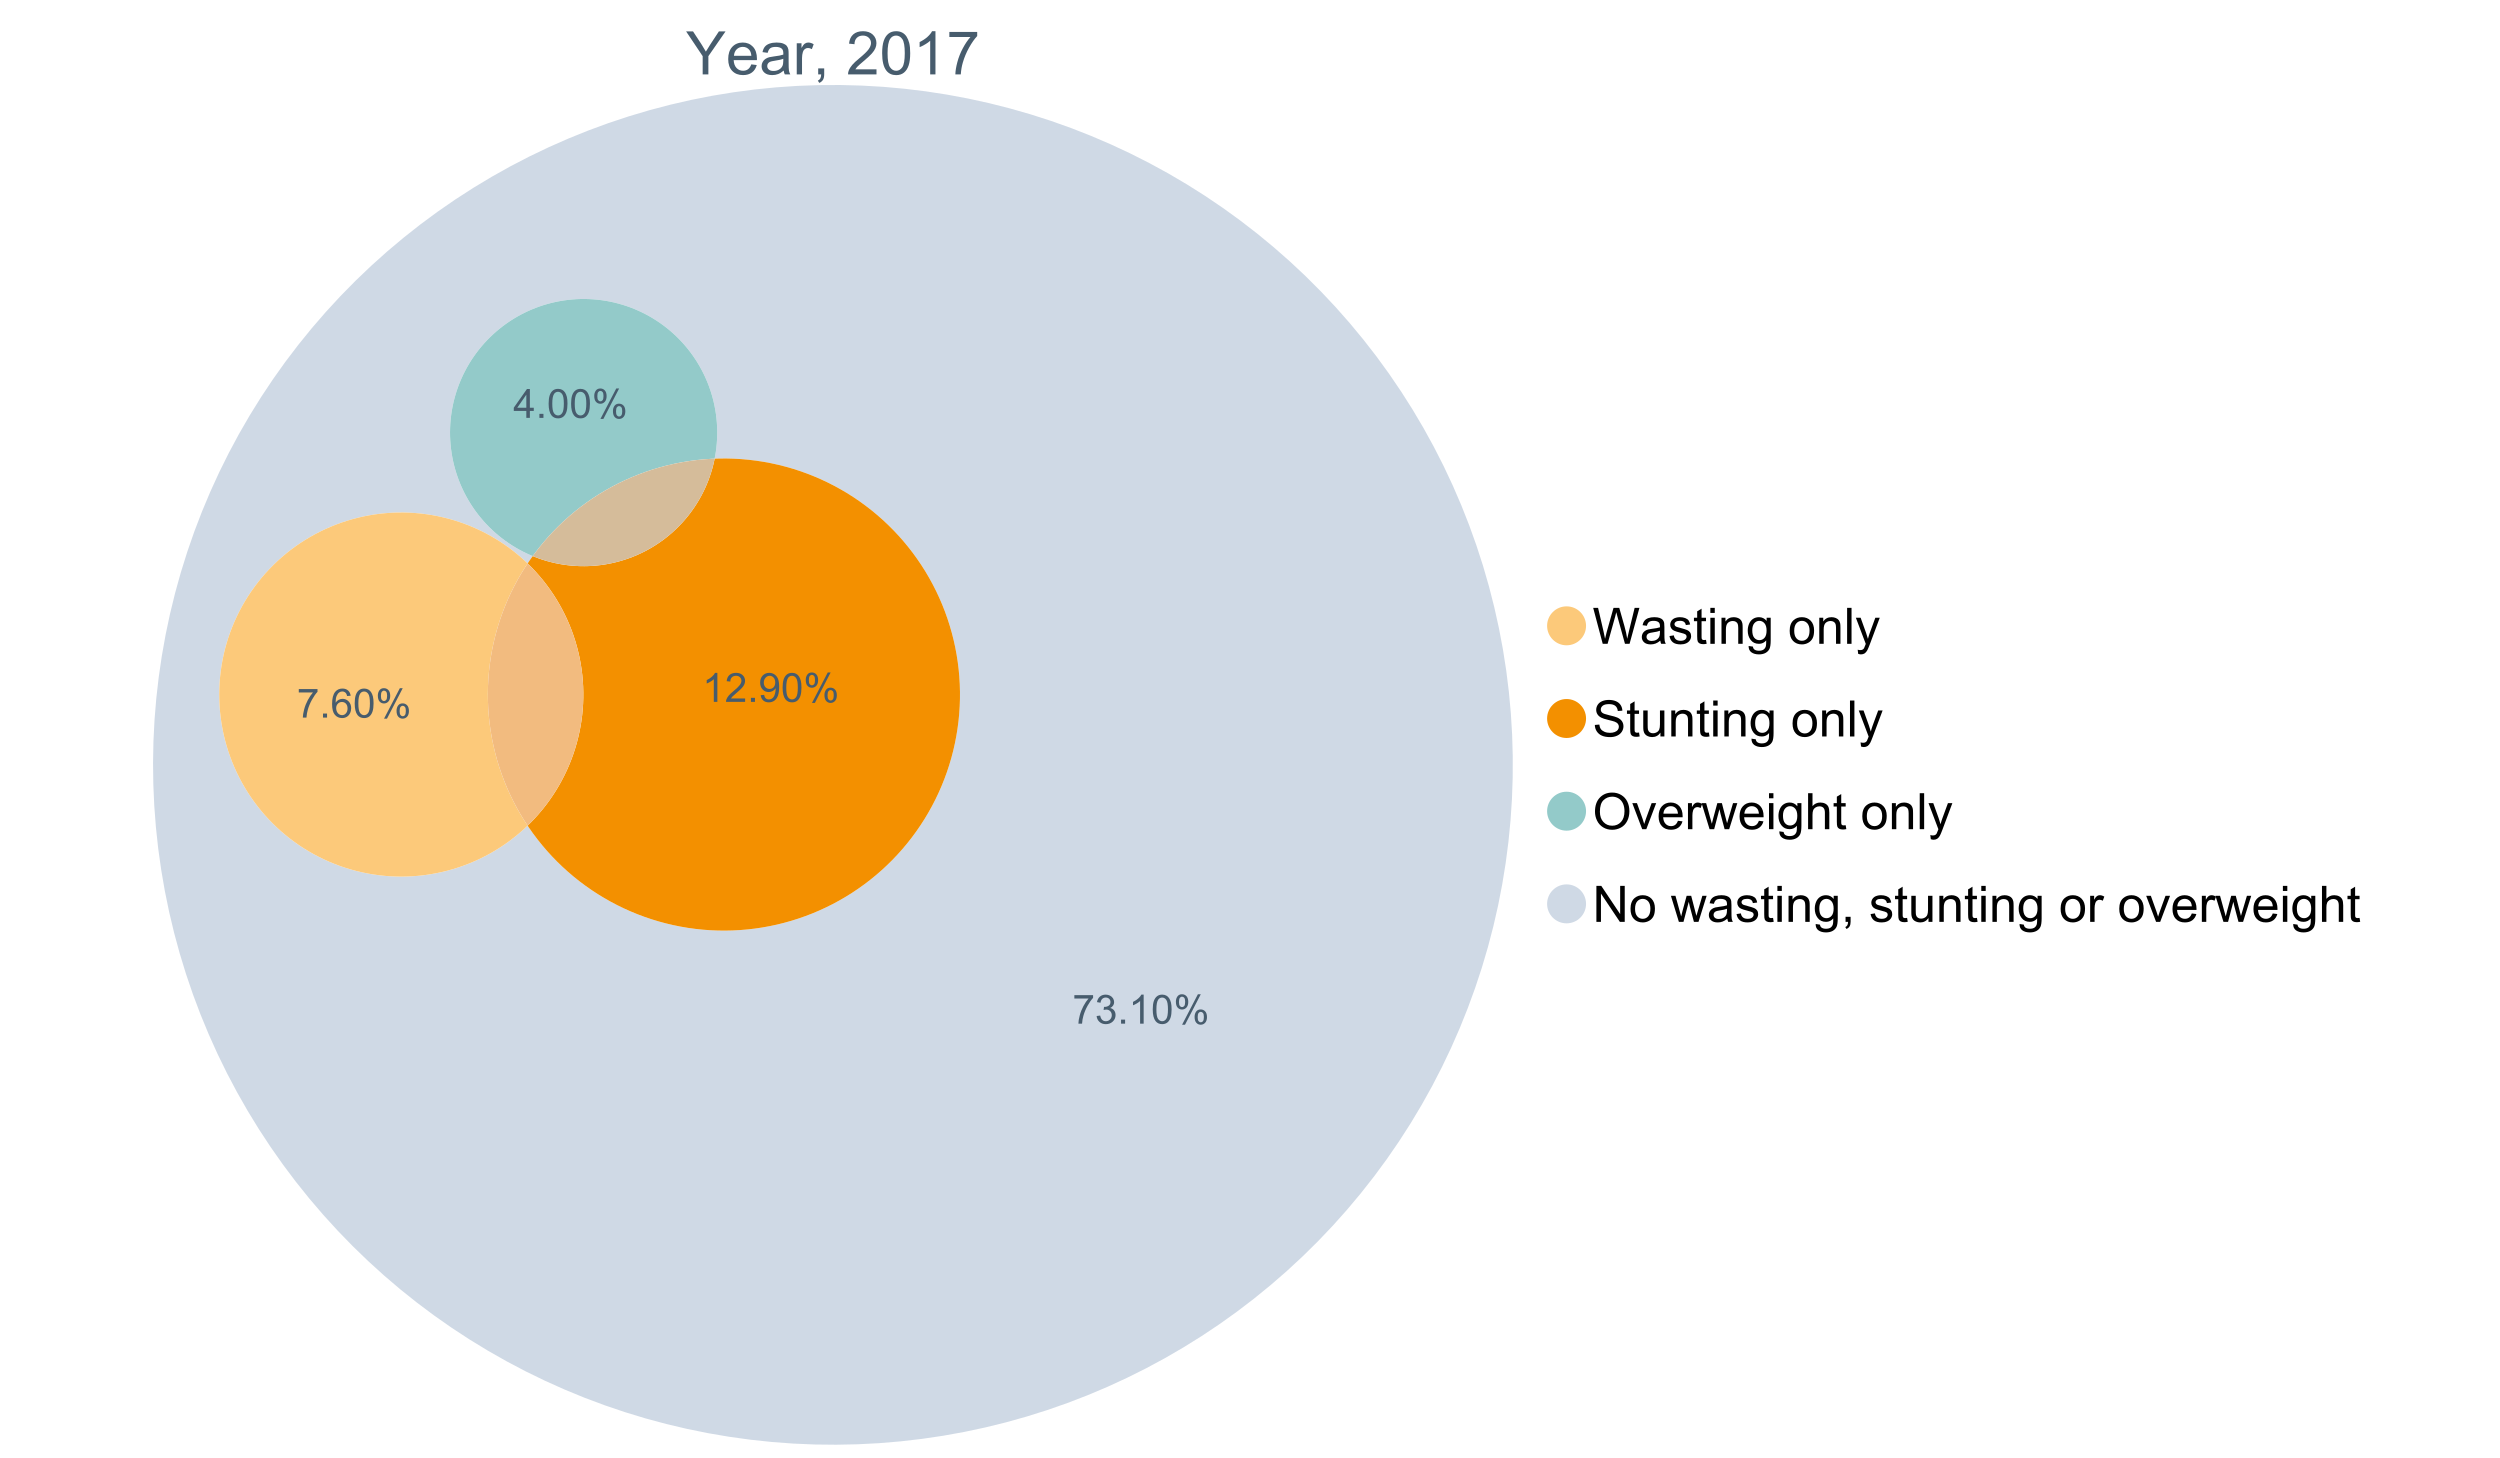<?xml version="1.0" encoding="UTF-8"?>
<svg xmlns="http://www.w3.org/2000/svg" xmlns:xlink="http://www.w3.org/1999/xlink" width="1234.286pt" height="720pt" viewBox="0 0 1234.286 720" version="1.1">
<defs>
<g>
<symbol overflow="visible" id="glyph0-0">
<path style="stroke:none;" d="M 8.27 0 L 8.27 -8.996 L 0.086 -21.234 L 3.504 -21.234 L 7.691 -14.832 C 8.461 -13.633 9.18 -12.438 9.852 -11.242 C 10.484 -12.348 11.258 -13.598 12.168 -14.992 L 16.281 -21.234 L 19.555 -21.234 L 11.082 -8.996 L 11.082 0 Z M 8.27 0 "/>
</symbol>
<symbol overflow="visible" id="glyph0-1">
<path style="stroke:none;" d="M 12.488 -4.953 L 15.18 -4.621 C 14.754 -3.043 13.969 -1.82 12.82 -0.953 C 11.672 -0.086 10.203 0.344 8.418 0.348 C 6.164 0.344 4.379 -0.344 3.062 -1.73 C 1.742 -3.113 1.082 -5.059 1.086 -7.562 C 1.082 -10.148 1.75 -12.156 3.086 -13.586 C 4.418 -15.012 6.145 -15.727 8.27 -15.73 C 10.324 -15.727 12.008 -15.027 13.312 -13.629 C 14.617 -12.23 15.27 -10.262 15.27 -7.723 C 15.27 -7.566 15.262 -7.332 15.254 -7.027 L 3.781 -7.027 C 3.875 -5.332 4.355 -4.039 5.215 -3.145 C 6.074 -2.242 7.145 -1.793 8.43 -1.797 C 9.383 -1.793 10.199 -2.043 10.879 -2.551 C 11.555 -3.051 12.09 -3.852 12.488 -4.953 Z M 3.926 -9.168 L 12.516 -9.168 C 12.398 -10.461 12.07 -11.434 11.531 -12.082 C 10.699 -13.082 9.621 -13.582 8.301 -13.586 C 7.102 -13.582 6.094 -13.18 5.277 -12.383 C 4.461 -11.578 4.012 -10.508 3.926 -9.168 Z M 3.926 -9.168 "/>
</symbol>
<symbol overflow="visible" id="glyph0-2">
<path style="stroke:none;" d="M 11.992 -1.898 C 11.027 -1.078 10.098 -0.496 9.207 -0.16 C 8.309 0.18 7.352 0.344 6.332 0.348 C 4.641 0.344 3.34 -0.066 2.434 -0.891 C 1.52 -1.715 1.066 -2.77 1.07 -4.055 C 1.066 -4.809 1.238 -5.496 1.586 -6.121 C 1.926 -6.742 2.375 -7.242 2.934 -7.617 C 3.484 -7.992 4.109 -8.277 4.809 -8.473 C 5.32 -8.605 6.094 -8.734 7.125 -8.867 C 9.23 -9.113 10.781 -9.414 11.777 -9.762 C 11.785 -10.121 11.789 -10.348 11.793 -10.445 C 11.789 -11.504 11.543 -12.25 11.051 -12.688 C 10.387 -13.273 9.395 -13.57 8.082 -13.574 C 6.852 -13.57 5.949 -13.355 5.367 -12.93 C 4.781 -12.496 4.348 -11.734 4.07 -10.648 L 1.52 -10.996 C 1.746 -12.086 2.129 -12.965 2.664 -13.637 C 3.191 -14.305 3.961 -14.824 4.969 -15.188 C 5.973 -15.547 7.137 -15.727 8.461 -15.73 C 9.773 -15.727 10.84 -15.57 11.66 -15.266 C 12.48 -14.953 13.082 -14.566 13.469 -14.102 C 13.855 -13.629 14.125 -13.039 14.281 -12.328 C 14.367 -11.883 14.414 -11.078 14.414 -9.922 L 14.414 -6.445 C 14.414 -4.02 14.469 -2.484 14.578 -1.844 C 14.688 -1.199 14.906 -0.586 15.238 0 L 12.516 0 C 12.242 -0.539 12.066 -1.172 11.992 -1.898 Z M 11.777 -7.723 C 10.828 -7.332 9.406 -7 7.52 -6.734 C 6.441 -6.578 5.684 -6.406 5.242 -6.215 C 4.797 -6.02 4.453 -5.738 4.215 -5.367 C 3.969 -4.992 3.848 -4.578 3.852 -4.129 C 3.848 -3.43 4.113 -2.852 4.641 -2.391 C 5.168 -1.926 5.938 -1.691 6.953 -1.695 C 7.957 -1.691 8.852 -1.91 9.633 -2.352 C 10.414 -2.789 10.988 -3.391 11.355 -4.156 C 11.637 -4.742 11.777 -5.613 11.777 -6.766 Z M 11.777 -7.723 "/>
</symbol>
<symbol overflow="visible" id="glyph0-3">
<path style="stroke:none;" d="M 1.926 0 L 1.926 -15.383 L 4.273 -15.383 L 4.273 -13.051 C 4.867 -14.137 5.422 -14.855 5.93 -15.207 C 6.438 -15.551 6.996 -15.727 7.605 -15.73 C 8.48 -15.727 9.371 -15.445 10.285 -14.891 L 9.387 -12.473 C 8.746 -12.848 8.109 -13.035 7.477 -13.039 C 6.906 -13.035 6.391 -12.863 5.938 -12.523 C 5.48 -12.176 5.16 -11.703 4.969 -11.098 C 4.68 -10.168 4.535 -9.152 4.535 -8.055 L 4.535 0 Z M 1.926 0 "/>
</symbol>
<symbol overflow="visible" id="glyph0-4">
<path style="stroke:none;" d="M 2.637 0 L 2.637 -2.969 L 5.605 -2.969 L 5.605 0 C 5.602 1.09 5.406 1.969 5.023 2.641 C 4.633 3.309 4.023 3.828 3.188 4.199 L 2.461 3.086 C 3.012 2.84 3.418 2.484 3.68 2.02 C 3.938 1.547 4.082 0.875 4.113 0 Z M 2.637 0 "/>
</symbol>
<symbol overflow="visible" id="glyph0-5">
<path style="stroke:none;" d=""/>
</symbol>
<symbol overflow="visible" id="glyph0-6">
<path style="stroke:none;" d="M 14.934 -2.508 L 14.934 0 L 0.898 0 C 0.875 -0.625 0.977 -1.227 1.203 -1.812 C 1.555 -2.766 2.129 -3.707 2.918 -4.637 C 3.703 -5.559 4.84 -6.633 6.332 -7.852 C 8.637 -9.742 10.195 -11.238 11.008 -12.348 C 11.816 -13.449 12.223 -14.496 12.227 -15.484 C 12.223 -16.516 11.852 -17.387 11.117 -18.098 C 10.375 -18.805 9.414 -19.16 8.227 -19.164 C 6.969 -19.16 5.965 -18.785 5.215 -18.035 C 4.461 -17.281 4.078 -16.238 4.07 -14.906 L 1.391 -15.18 C 1.57 -17.176 2.262 -18.699 3.461 -19.75 C 4.656 -20.797 6.266 -21.32 8.285 -21.324 C 10.324 -21.32 11.938 -20.758 13.125 -19.629 C 14.312 -18.496 14.906 -17.094 14.906 -15.426 C 14.906 -14.574 14.73 -13.738 14.383 -12.922 C 14.035 -12.098 13.457 -11.234 12.652 -10.328 C 11.844 -9.418 10.504 -8.172 8.633 -6.59 C 7.062 -5.273 6.059 -4.383 5.617 -3.918 C 5.172 -3.445 4.805 -2.977 4.52 -2.508 Z M 14.934 -2.508 "/>
</symbol>
<symbol overflow="visible" id="glyph0-7">
<path style="stroke:none;" d="M 1.23 -10.473 C 1.23 -12.98 1.488 -15.004 2.004 -16.535 C 2.52 -18.066 3.285 -19.246 4.309 -20.078 C 5.324 -20.906 6.609 -21.32 8.156 -21.324 C 9.293 -21.32 10.289 -21.09 11.152 -20.633 C 12.008 -20.172 12.719 -19.512 13.281 -18.648 C 13.84 -17.785 14.281 -16.734 14.602 -15.492 C 14.918 -14.25 15.074 -12.574 15.078 -10.473 C 15.074 -7.977 14.82 -5.965 14.309 -4.438 C 13.797 -2.906 13.031 -1.727 12.016 -0.891 C 10.996 -0.055 9.711 0.363 8.156 0.363 C 6.109 0.363 4.5 -0.371 3.332 -1.84 C 1.93 -3.605 1.23 -6.48 1.23 -10.473 Z M 3.91 -10.473 C 3.906 -6.98 4.316 -4.66 5.133 -3.512 C 5.949 -2.355 6.957 -1.781 8.156 -1.781 C 9.352 -1.781 10.355 -2.359 11.176 -3.52 C 11.988 -4.676 12.398 -6.992 12.398 -10.473 C 12.398 -13.965 11.988 -16.289 11.176 -17.441 C 10.355 -18.586 9.34 -19.16 8.125 -19.164 C 6.926 -19.16 5.969 -18.652 5.258 -17.645 C 4.355 -16.348 3.906 -13.957 3.91 -10.473 Z M 3.91 -10.473 "/>
</symbol>
<symbol overflow="visible" id="glyph0-8">
<path style="stroke:none;" d="M 11.051 0 L 8.445 0 L 8.445 -16.613 C 7.812 -16.012 6.988 -15.414 5.973 -14.82 C 4.949 -14.219 4.035 -13.77 3.23 -13.473 L 3.23 -15.992 C 4.684 -16.672 5.961 -17.504 7.055 -18.48 C 8.145 -19.457 8.914 -20.402 9.371 -21.324 L 11.051 -21.324 Z M 11.051 0 "/>
</symbol>
<symbol overflow="visible" id="glyph0-9">
<path style="stroke:none;" d="M 1.406 -18.453 L 1.406 -20.961 L 15.152 -20.961 L 15.152 -18.934 C 13.801 -17.488 12.461 -15.578 11.133 -13.195 C 9.805 -10.809 8.777 -8.355 8.055 -5.836 C 7.531 -4.059 7.199 -2.113 7.055 0 L 4.375 0 C 4.402 -1.672 4.73 -3.688 5.359 -6.055 C 5.984 -8.418 6.883 -10.699 8.059 -12.898 C 9.23 -15.094 10.48 -16.945 11.805 -18.453 Z M 1.406 -18.453 "/>
</symbol>
<symbol overflow="visible" id="glyph1-0">
<path style="stroke:none;" d="M 5.016 0 L 0.305 -17.758 L 2.715 -17.758 L 5.414 -6.117 C 5.703 -4.898 5.953 -3.688 6.164 -2.484 C 6.617 -4.379 6.883 -5.473 6.965 -5.766 L 10.344 -17.758 L 13.18 -17.758 L 15.723 -8.77 C 16.355 -6.539 16.816 -4.445 17.102 -2.484 C 17.324 -3.605 17.621 -4.891 17.988 -6.348 L 20.773 -17.758 L 23.133 -17.758 L 18.266 0 L 16 0 L 12.258 -13.527 C 11.941 -14.656 11.754 -15.352 11.699 -15.613 C 11.512 -14.797 11.34 -14.102 11.18 -13.527 L 7.414 0 Z M 5.016 0 "/>
</symbol>
<symbol overflow="visible" id="glyph1-1">
<path style="stroke:none;" d="M 10.027 -1.586 C 9.215 -0.898 8.438 -0.414 7.695 -0.133 C 6.945 0.148 6.145 0.285 5.293 0.289 C 3.875 0.285 2.789 -0.055 2.031 -0.746 C 1.27 -1.434 0.891 -2.316 0.895 -3.391 C 0.891 -4.02 1.035 -4.594 1.324 -5.117 C 1.613 -5.633 1.988 -6.051 2.453 -6.371 C 2.914 -6.684 3.438 -6.922 4.02 -7.086 C 4.449 -7.195 5.094 -7.305 5.961 -7.414 C 7.715 -7.617 9.012 -7.867 9.848 -8.164 C 9.852 -8.461 9.855 -8.652 9.859 -8.734 C 9.855 -9.621 9.648 -10.246 9.242 -10.609 C 8.68 -11.098 7.852 -11.344 6.758 -11.348 C 5.727 -11.344 4.969 -11.164 4.484 -10.809 C 3.992 -10.445 3.633 -9.809 3.402 -8.902 L 1.273 -9.191 C 1.461 -10.102 1.781 -10.84 2.227 -11.402 C 2.672 -11.965 3.312 -12.395 4.152 -12.699 C 4.992 -12.996 5.965 -13.148 7.074 -13.152 C 8.168 -13.148 9.062 -13.02 9.75 -12.766 C 10.438 -12.504 10.941 -12.18 11.266 -11.789 C 11.586 -11.398 11.812 -10.902 11.941 -10.309 C 12.012 -9.934 12.047 -9.266 12.051 -8.297 L 12.051 -5.391 C 12.047 -3.363 12.094 -2.078 12.191 -1.543 C 12.281 -1.004 12.465 -0.492 12.742 0 L 10.465 0 C 10.238 -0.453 10.09 -0.98 10.027 -1.586 Z M 9.848 -6.457 C 9.055 -6.133 7.867 -5.855 6.285 -5.633 C 5.387 -5.5 4.754 -5.355 4.383 -5.195 C 4.012 -5.031 3.723 -4.793 3.523 -4.484 C 3.32 -4.172 3.223 -3.828 3.223 -3.453 C 3.223 -2.867 3.441 -2.383 3.883 -1.996 C 4.32 -1.609 4.965 -1.418 5.812 -1.418 C 6.652 -1.418 7.398 -1.602 8.055 -1.969 C 8.707 -2.336 9.188 -2.836 9.496 -3.477 C 9.727 -3.965 9.844 -4.691 9.848 -5.656 Z M 9.848 -6.457 "/>
</symbol>
<symbol overflow="visible" id="glyph1-2">
<path style="stroke:none;" d="M 0.762 -3.84 L 2.918 -4.18 C 3.039 -3.312 3.375 -2.652 3.93 -2.191 C 4.48 -1.73 5.254 -1.5 6.25 -1.5 C 7.246 -1.5 7.988 -1.703 8.477 -2.113 C 8.961 -2.52 9.203 -3 9.207 -3.551 C 9.203 -4.043 8.988 -4.43 8.562 -4.711 C 8.258 -4.906 7.516 -5.152 6.336 -5.449 C 4.734 -5.852 3.625 -6.199 3.008 -6.496 C 2.387 -6.789 1.918 -7.199 1.602 -7.723 C 1.281 -8.242 1.125 -8.816 1.125 -9.449 C 1.125 -10.02 1.254 -10.551 1.52 -11.039 C 1.777 -11.527 2.137 -11.934 2.594 -12.258 C 2.93 -12.508 3.391 -12.719 3.977 -12.891 C 4.559 -13.062 5.188 -13.148 5.863 -13.152 C 6.867 -13.148 7.754 -13.004 8.52 -12.715 C 9.281 -12.426 9.844 -12.031 10.207 -11.535 C 10.57 -11.039 10.82 -10.375 10.961 -9.543 L 8.828 -9.254 C 8.73 -9.91 8.449 -10.426 7.988 -10.801 C 7.52 -11.168 6.863 -11.355 6.02 -11.359 C 5.016 -11.355 4.301 -11.191 3.875 -10.863 C 3.445 -10.531 3.234 -10.145 3.234 -9.703 C 3.234 -9.418 3.32 -9.16 3.5 -8.938 C 3.672 -8.699 3.953 -8.508 4.336 -8.355 C 4.555 -8.273 5.195 -8.086 6.262 -7.801 C 7.801 -7.387 8.875 -7.051 9.488 -6.789 C 10.094 -6.523 10.574 -6.141 10.922 -5.645 C 11.27 -5.141 11.441 -4.52 11.445 -3.777 C 11.441 -3.047 11.23 -2.363 10.809 -1.723 C 10.383 -1.082 9.773 -0.586 8.977 -0.234 C 8.176 0.113 7.27 0.285 6.262 0.289 C 4.586 0.285 3.312 -0.059 2.438 -0.75 C 1.562 -1.445 1.004 -2.473 0.762 -3.84 Z M 0.762 -3.84 "/>
</symbol>
<symbol overflow="visible" id="glyph1-3">
<path style="stroke:none;" d="M 6.395 -1.949 L 6.711 -0.023 C 6.094 0.102 5.547 0.164 5.062 0.168 C 4.27 0.164 3.652 0.043 3.219 -0.207 C 2.781 -0.453 2.477 -0.781 2.301 -1.191 C 2.121 -1.598 2.031 -2.457 2.035 -3.766 L 2.035 -11.168 L 0.438 -11.168 L 0.438 -12.863 L 2.035 -12.863 L 2.035 -16.047 L 4.203 -17.355 L 4.203 -12.863 L 6.395 -12.863 L 6.395 -11.168 L 4.203 -11.168 L 4.203 -3.645 C 4.199 -3.023 4.238 -2.621 4.316 -2.445 C 4.391 -2.266 4.516 -2.125 4.691 -2.023 C 4.863 -1.914 5.113 -1.863 5.438 -1.867 C 5.68 -1.863 5.996 -1.891 6.395 -1.949 Z M 6.395 -1.949 "/>
</symbol>
<symbol overflow="visible" id="glyph1-4">
<path style="stroke:none;" d="M 1.648 -15.25 L 1.648 -17.758 L 3.828 -17.758 L 3.828 -15.25 Z M 1.648 0 L 1.648 -12.863 L 3.828 -12.863 L 3.828 0 Z M 1.648 0 "/>
</symbol>
<symbol overflow="visible" id="glyph1-5">
<path style="stroke:none;" d="M 1.637 0 L 1.637 -12.863 L 3.598 -12.863 L 3.598 -11.035 C 4.543 -12.441 5.906 -13.148 7.691 -13.152 C 8.465 -13.148 9.176 -13.008 9.828 -12.734 C 10.477 -12.453 10.965 -12.09 11.289 -11.637 C 11.609 -11.184 11.836 -10.645 11.965 -10.027 C 12.043 -9.621 12.082 -8.918 12.086 -7.91 L 12.086 0 L 9.906 0 L 9.906 -7.824 C 9.902 -8.707 9.816 -9.371 9.652 -9.816 C 9.48 -10.254 9.18 -10.605 8.75 -10.871 C 8.312 -11.129 7.809 -11.262 7.23 -11.266 C 6.301 -11.262 5.5 -10.965 4.828 -10.379 C 4.152 -9.785 3.812 -8.668 3.816 -7.023 L 3.816 0 Z M 1.637 0 "/>
</symbol>
<symbol overflow="visible" id="glyph1-6">
<path style="stroke:none;" d="M 1.234 1.066 L 3.355 1.379 C 3.441 2.031 3.688 2.508 4.094 2.809 C 4.633 3.207 5.371 3.41 6.309 3.414 C 7.316 3.41 8.098 3.207 8.648 2.809 C 9.195 2.402 9.566 1.84 9.762 1.113 C 9.875 0.668 9.926 -0.262 9.918 -1.684 C 8.965 -0.559 7.777 0 6.359 0 C 4.586 0 3.219 -0.637 2.254 -1.914 C 1.281 -3.188 0.797 -4.719 0.801 -6.504 C 0.797 -7.73 1.02 -8.859 1.465 -9.898 C 1.91 -10.934 2.555 -11.738 3.398 -12.305 C 4.242 -12.867 5.23 -13.148 6.371 -13.152 C 7.887 -13.148 9.141 -12.535 10.125 -11.312 L 10.125 -12.863 L 12.137 -12.863 L 12.137 -1.742 C 12.133 0.258 11.93 1.672 11.523 2.512 C 11.113 3.344 10.469 4.004 9.586 4.492 C 8.703 4.973 7.613 5.215 6.324 5.219 C 4.785 5.215 3.547 4.871 2.602 4.184 C 1.656 3.492 1.199 2.453 1.234 1.066 Z M 3.039 -6.66 C 3.035 -4.969 3.371 -3.738 4.043 -2.965 C 4.715 -2.191 5.555 -1.805 6.566 -1.805 C 7.562 -1.805 8.402 -2.188 9.082 -2.961 C 9.762 -3.727 10.102 -4.938 10.102 -6.59 C 10.102 -8.16 9.75 -9.348 9.055 -10.148 C 8.352 -10.945 7.512 -11.344 6.527 -11.348 C 5.559 -11.344 4.734 -10.949 4.055 -10.168 C 3.375 -9.379 3.035 -8.211 3.039 -6.66 Z M 3.039 -6.66 "/>
</symbol>
<symbol overflow="visible" id="glyph1-7">
<path style="stroke:none;" d=""/>
</symbol>
<symbol overflow="visible" id="glyph1-8">
<path style="stroke:none;" d="M 0.824 -6.43 C 0.82 -8.809 1.48 -10.574 2.809 -11.723 C 3.91 -12.672 5.262 -13.148 6.855 -13.152 C 8.621 -13.148 10.066 -12.57 11.191 -11.414 C 12.312 -10.254 12.871 -8.652 12.875 -6.613 C 12.871 -4.953 12.625 -3.652 12.129 -2.707 C 11.633 -1.758 10.91 -1.02 9.961 -0.496 C 9.012 0.027 7.977 0.285 6.855 0.289 C 5.055 0.285 3.598 -0.289 2.488 -1.441 C 1.375 -2.594 0.82 -4.254 0.824 -6.43 Z M 3.062 -6.43 C 3.059 -4.781 3.418 -3.551 4.141 -2.73 C 4.855 -1.91 5.762 -1.5 6.855 -1.5 C 7.934 -1.5 8.832 -1.91 9.555 -2.734 C 10.27 -3.559 10.629 -4.816 10.633 -6.504 C 10.629 -8.094 10.266 -9.297 9.547 -10.117 C 8.82 -10.934 7.926 -11.344 6.855 -11.348 C 5.762 -11.344 4.855 -10.938 4.141 -10.125 C 3.418 -9.309 3.059 -8.074 3.062 -6.43 Z M 3.062 -6.43 "/>
</symbol>
<symbol overflow="visible" id="glyph1-9">
<path style="stroke:none;" d="M 1.586 0 L 1.586 -17.758 L 3.766 -17.758 L 3.766 0 Z M 1.586 0 "/>
</symbol>
<symbol overflow="visible" id="glyph1-10">
<path style="stroke:none;" d="M 1.539 4.953 L 1.297 2.906 C 1.77 3.035 2.188 3.098 2.543 3.102 C 3.027 3.098 3.414 3.02 3.703 2.859 C 3.992 2.695 4.23 2.469 4.422 2.18 C 4.555 1.961 4.777 1.418 5.086 0.559 C 5.125 0.434 5.188 0.258 5.281 0.023 L 0.398 -12.863 L 2.75 -12.863 L 5.426 -5.414 C 5.77 -4.469 6.078 -3.473 6.359 -2.434 C 6.605 -3.434 6.906 -4.414 7.254 -5.367 L 10.004 -12.863 L 12.184 -12.863 L 7.293 0.219 C 6.766 1.625 6.355 2.598 6.066 3.137 C 5.676 3.852 5.234 4.379 4.734 4.715 C 4.234 5.047 3.637 5.215 2.941 5.219 C 2.52 5.215 2.051 5.125 1.539 4.953 Z M 1.539 4.953 "/>
</symbol>
<symbol overflow="visible" id="glyph1-11">
<path style="stroke:none;" d="M 1.113 -5.703 L 3.332 -5.898 C 3.434 -5.008 3.676 -4.277 4.062 -3.711 C 4.445 -3.141 5.043 -2.684 5.852 -2.332 C 6.656 -1.98 7.562 -1.805 8.574 -1.805 C 9.465 -1.805 10.258 -1.938 10.949 -2.203 C 11.633 -2.469 12.145 -2.832 12.48 -3.301 C 12.816 -3.762 12.984 -4.27 12.984 -4.82 C 12.984 -5.375 12.82 -5.859 12.5 -6.277 C 12.172 -6.691 11.641 -7.043 10.902 -7.328 C 10.422 -7.512 9.367 -7.801 7.738 -8.191 C 6.105 -8.582 4.965 -8.949 4.312 -9.301 C 3.461 -9.742 2.828 -10.293 2.414 -10.953 C 2 -11.609 1.793 -12.348 1.793 -13.164 C 1.793 -14.059 2.047 -14.898 2.555 -15.68 C 3.062 -16.457 3.805 -17.047 4.785 -17.453 C 5.758 -17.855 6.844 -18.059 8.043 -18.059 C 9.355 -18.059 10.516 -17.844 11.523 -17.422 C 12.527 -16.996 13.301 -16.375 13.844 -15.551 C 14.383 -14.727 14.672 -13.793 14.715 -12.754 L 12.465 -12.586 C 12.34 -13.707 11.93 -14.555 11.234 -15.129 C 10.531 -15.699 9.5 -15.984 8.141 -15.988 C 6.715 -15.984 5.68 -15.723 5.031 -15.207 C 4.379 -14.684 4.055 -14.059 4.059 -13.324 C 4.055 -12.684 4.285 -12.156 4.746 -11.75 C 5.199 -11.336 6.379 -10.914 8.289 -10.484 C 10.199 -10.047 11.512 -9.672 12.223 -9.352 C 13.254 -8.875 14.016 -8.27 14.508 -7.539 C 15 -6.809 15.246 -5.969 15.25 -5.016 C 15.246 -4.07 14.977 -3.18 14.438 -2.344 C 13.895 -1.508 13.117 -0.855 12.105 -0.391 C 11.09 0.074 9.949 0.305 8.684 0.305 C 7.074 0.305 5.727 0.07 4.645 -0.398 C 3.555 -0.867 2.703 -1.57 2.09 -2.512 C 1.469 -3.453 1.145 -4.516 1.113 -5.703 Z M 1.113 -5.703 "/>
</symbol>
<symbol overflow="visible" id="glyph1-12">
<path style="stroke:none;" d="M 10.066 0 L 10.066 -1.891 C 9.062 -0.438 7.699 0.285 5.984 0.289 C 5.219 0.285 4.512 0.145 3.855 -0.145 C 3.199 -0.434 2.711 -0.801 2.391 -1.242 C 2.07 -1.68 1.844 -2.219 1.719 -2.859 C 1.625 -3.285 1.582 -3.961 1.586 -4.895 L 1.586 -12.863 L 3.766 -12.863 L 3.766 -5.73 C 3.762 -4.59 3.805 -3.82 3.898 -3.426 C 4.031 -2.852 4.324 -2.402 4.77 -2.074 C 5.215 -1.746 5.762 -1.582 6.418 -1.586 C 7.07 -1.582 7.688 -1.75 8.262 -2.09 C 8.832 -2.422 9.234 -2.879 9.477 -3.457 C 9.711 -4.035 9.832 -4.871 9.836 -5.973 L 9.836 -12.863 L 12.016 -12.863 L 12.016 0 Z M 10.066 0 "/>
</symbol>
<symbol overflow="visible" id="glyph1-13">
<path style="stroke:none;" d="M 1.199 -8.648 C 1.195 -11.594 1.984 -13.898 3.57 -15.57 C 5.148 -17.234 7.195 -18.07 9.703 -18.07 C 11.34 -18.07 12.816 -17.676 14.133 -16.895 C 15.449 -16.109 16.453 -15.02 17.145 -13.621 C 17.832 -12.219 18.176 -10.629 18.18 -8.855 C 18.176 -7.051 17.812 -5.441 17.09 -4.02 C 16.359 -2.598 15.328 -1.52 14 -0.793 C 12.664 -0.059 11.23 0.305 9.691 0.305 C 8.02 0.305 6.523 -0.098 5.207 -0.906 C 3.891 -1.715 2.895 -2.816 2.215 -4.215 C 1.535 -5.605 1.195 -7.086 1.199 -8.648 Z M 3.621 -8.613 C 3.621 -6.473 4.195 -4.785 5.348 -3.555 C 6.496 -2.32 7.938 -1.703 9.676 -1.707 C 11.441 -1.703 12.898 -2.324 14.043 -3.57 C 15.184 -4.812 15.754 -6.578 15.758 -8.867 C 15.754 -10.309 15.512 -11.57 15.023 -12.652 C 14.535 -13.727 13.82 -14.562 12.879 -15.156 C 11.938 -15.746 10.883 -16.043 9.715 -16.047 C 8.051 -16.043 6.617 -15.473 5.418 -14.332 C 4.219 -13.191 3.621 -11.285 3.621 -8.613 Z M 3.621 -8.613 "/>
</symbol>
<symbol overflow="visible" id="glyph1-14">
<path style="stroke:none;" d="M 5.207 0 L 0.316 -12.863 L 2.617 -12.863 L 5.379 -5.16 C 5.676 -4.328 5.949 -3.465 6.203 -2.566 C 6.395 -3.246 6.664 -4.062 7.012 -5.016 L 9.871 -12.863 L 12.113 -12.863 L 7.242 0 Z M 5.207 0 "/>
</symbol>
<symbol overflow="visible" id="glyph1-15">
<path style="stroke:none;" d="M 10.441 -4.141 L 12.695 -3.863 C 12.336 -2.543 11.676 -1.523 10.719 -0.801 C 9.754 -0.074 8.527 0.285 7.039 0.289 C 5.152 0.285 3.66 -0.289 2.562 -1.445 C 1.457 -2.602 0.906 -4.227 0.91 -6.324 C 0.906 -8.484 1.465 -10.164 2.578 -11.359 C 3.691 -12.551 5.137 -13.148 6.914 -13.152 C 8.633 -13.148 10.035 -12.562 11.129 -11.395 C 12.215 -10.223 12.762 -8.578 12.766 -6.457 C 12.762 -6.324 12.758 -6.129 12.754 -5.875 L 3.16 -5.875 C 3.238 -4.457 3.641 -3.375 4.359 -2.625 C 5.078 -1.875 5.973 -1.5 7.051 -1.5 C 7.848 -1.5 8.531 -1.707 9.098 -2.129 C 9.66 -2.547 10.109 -3.219 10.441 -4.141 Z M 3.281 -7.668 L 10.465 -7.668 C 10.367 -8.746 10.09 -9.559 9.641 -10.102 C 8.941 -10.938 8.043 -11.355 6.941 -11.359 C 5.938 -11.355 5.094 -11.02 4.414 -10.355 C 3.727 -9.684 3.352 -8.789 3.281 -7.668 Z M 3.281 -7.668 "/>
</symbol>
<symbol overflow="visible" id="glyph1-16">
<path style="stroke:none;" d="M 1.609 0 L 1.609 -12.863 L 3.574 -12.863 L 3.574 -10.914 C 4.074 -11.824 4.535 -12.426 4.961 -12.715 C 5.383 -13.004 5.848 -13.148 6.359 -13.152 C 7.09 -13.148 7.836 -12.914 8.598 -12.453 L 7.848 -10.43 C 7.312 -10.742 6.781 -10.898 6.25 -10.902 C 5.77 -10.898 5.34 -10.754 4.965 -10.469 C 4.582 -10.18 4.312 -9.781 4.156 -9.277 C 3.91 -8.496 3.789 -7.648 3.793 -6.734 L 3.793 0 Z M 1.609 0 "/>
</symbol>
<symbol overflow="visible" id="glyph1-17">
<path style="stroke:none;" d="M 4.008 0 L 0.074 -12.863 L 2.324 -12.863 L 4.371 -5.438 L 5.137 -2.676 C 5.164 -2.812 5.387 -3.695 5.801 -5.328 L 7.848 -12.863 L 10.09 -12.863 L 12.016 -5.402 L 12.656 -2.941 L 13.395 -5.426 L 15.602 -12.863 L 17.719 -12.863 L 13.699 0 L 11.434 0 L 9.387 -7.703 L 8.891 -9.895 L 6.285 0 Z M 4.008 0 "/>
</symbol>
<symbol overflow="visible" id="glyph1-18">
<path style="stroke:none;" d="M 1.637 0 L 1.637 -17.758 L 3.816 -17.758 L 3.816 -11.387 C 4.828 -12.559 6.113 -13.148 7.668 -13.152 C 8.617 -13.148 9.445 -12.961 10.148 -12.59 C 10.852 -12.211 11.352 -11.691 11.656 -11.031 C 11.957 -10.367 12.109 -9.406 12.113 -8.152 L 12.113 0 L 9.934 0 L 9.934 -8.152 C 9.93 -9.238 9.695 -10.031 9.223 -10.531 C 8.75 -11.023 8.082 -11.273 7.219 -11.277 C 6.57 -11.273 5.961 -11.105 5.395 -10.773 C 4.824 -10.434 4.418 -9.98 4.18 -9.41 C 3.934 -8.836 3.812 -8.043 3.816 -7.039 L 3.816 0 Z M 1.637 0 "/>
</symbol>
<symbol overflow="visible" id="glyph1-19">
<path style="stroke:none;" d="M 1.891 0 L 1.891 -17.758 L 4.301 -17.758 L 13.625 -3.816 L 13.625 -17.758 L 15.879 -17.758 L 15.879 0 L 13.469 0 L 4.141 -13.953 L 4.141 0 Z M 1.891 0 "/>
</symbol>
<symbol overflow="visible" id="glyph1-20">
<path style="stroke:none;" d="M 2.203 0 L 2.203 -2.484 L 4.688 -2.484 L 4.688 0 C 4.688 0.91 4.523 1.645 4.203 2.207 C 3.875 2.766 3.363 3.199 2.664 3.512 L 2.059 2.578 C 2.516 2.375 2.855 2.078 3.074 1.688 C 3.289 1.297 3.41 0.734 3.441 0 Z M 2.203 0 "/>
</symbol>
<symbol overflow="visible" id="glyph2-0">
<path style="stroke:none;" d="M 0.945 -12.406 L 0.945 -14.09 L 10.188 -14.09 L 10.188 -12.727 C 9.277 -11.758 8.375 -10.473 7.484 -8.871 C 6.586 -7.266 5.898 -5.617 5.414 -3.926 C 5.062 -2.73 4.836 -1.422 4.742 0 L 2.941 0 C 2.957 -1.121 3.176 -2.477 3.602 -4.07 C 4.02 -5.66 4.625 -7.195 5.418 -8.672 C 6.203 -10.148 7.043 -11.391 7.938 -12.406 Z M 0.945 -12.406 "/>
</symbol>
<symbol overflow="visible" id="glyph2-1">
<path style="stroke:none;" d="M 0.836 -3.77 L 2.59 -4.004 C 2.789 -3.004 3.129 -2.289 3.617 -1.855 C 4.098 -1.414 4.688 -1.195 5.387 -1.199 C 6.207 -1.195 6.902 -1.48 7.473 -2.055 C 8.039 -2.621 8.324 -3.328 8.328 -4.18 C 8.324 -4.98 8.062 -5.645 7.539 -6.168 C 7.012 -6.688 6.344 -6.949 5.531 -6.953 C 5.199 -6.949 4.785 -6.883 4.293 -6.758 L 4.488 -8.297 C 4.605 -8.281 4.699 -8.273 4.773 -8.277 C 5.516 -8.273 6.188 -8.469 6.785 -8.859 C 7.383 -9.25 7.68 -9.852 7.684 -10.664 C 7.68 -11.305 7.465 -11.836 7.031 -12.262 C 6.594 -12.68 6.031 -12.891 5.348 -12.895 C 4.664 -12.891 4.094 -12.676 3.641 -12.25 C 3.184 -11.82 2.895 -11.18 2.766 -10.324 L 1.012 -10.633 C 1.227 -11.809 1.715 -12.719 2.473 -13.367 C 3.23 -14.008 4.176 -14.332 5.309 -14.336 C 6.086 -14.332 6.801 -14.164 7.457 -13.832 C 8.109 -13.496 8.609 -13.039 8.961 -12.465 C 9.305 -11.883 9.48 -11.27 9.484 -10.625 C 9.48 -10.004 9.316 -9.441 8.988 -8.938 C 8.656 -8.43 8.164 -8.027 7.52 -7.73 C 8.359 -7.535 9.016 -7.133 9.484 -6.52 C 9.949 -5.906 10.184 -5.137 10.188 -4.215 C 10.184 -2.965 9.73 -1.91 8.824 -1.047 C 7.914 -0.18 6.762 0.25 5.375 0.254 C 4.117 0.25 3.078 -0.121 2.254 -0.867 C 1.422 -1.613 0.949 -2.578 0.836 -3.77 Z M 0.836 -3.77 "/>
</symbol>
<symbol overflow="visible" id="glyph2-2">
<path style="stroke:none;" d="M 1.812 0 L 1.812 -1.996 L 3.809 -1.996 L 3.809 0 Z M 1.812 0 "/>
</symbol>
<symbol overflow="visible" id="glyph2-3">
<path style="stroke:none;" d="M 7.43 0 L 5.676 0 L 5.676 -11.172 C 5.25 -10.766 4.695 -10.363 4.016 -9.961 C 3.328 -9.559 2.715 -9.258 2.172 -9.059 L 2.172 -10.75 C 3.148 -11.207 4.004 -11.766 4.742 -12.426 C 5.473 -13.078 5.992 -13.715 6.301 -14.336 L 7.43 -14.336 Z M 7.43 0 "/>
</symbol>
<symbol overflow="visible" id="glyph2-4">
<path style="stroke:none;" d="M 0.828 -7.039 C 0.824 -8.727 1 -10.086 1.348 -11.117 C 1.695 -12.141 2.211 -12.934 2.898 -13.496 C 3.582 -14.051 4.445 -14.332 5.484 -14.336 C 6.25 -14.332 6.922 -14.176 7.5 -13.871 C 8.078 -13.559 8.555 -13.117 8.93 -12.539 C 9.305 -11.957 9.598 -11.246 9.816 -10.414 C 10.027 -9.578 10.137 -8.453 10.137 -7.039 C 10.137 -5.359 9.965 -4.008 9.621 -2.984 C 9.277 -1.953 8.762 -1.16 8.078 -0.598 C 7.391 -0.039 6.527 0.238 5.484 0.242 C 4.105 0.238 3.023 -0.25 2.238 -1.238 C 1.297 -2.422 0.824 -4.355 0.828 -7.039 Z M 2.629 -7.039 C 2.625 -4.691 2.898 -3.133 3.449 -2.359 C 3.996 -1.582 4.676 -1.195 5.484 -1.199 C 6.289 -1.195 6.965 -1.586 7.512 -2.367 C 8.059 -3.145 8.332 -4.699 8.336 -7.039 C 8.332 -9.387 8.059 -10.949 7.512 -11.723 C 6.965 -12.492 6.281 -12.879 5.465 -12.883 C 4.656 -12.879 4.012 -12.539 3.535 -11.863 C 2.926 -10.988 2.625 -9.379 2.629 -7.039 Z M 2.629 -7.039 "/>
</symbol>
<symbol overflow="visible" id="glyph2-5">
<path style="stroke:none;" d="M 1.16 -10.848 C 1.16 -11.863 1.414 -12.73 1.93 -13.449 C 2.438 -14.16 3.184 -14.52 4.16 -14.52 C 5.055 -14.52 5.793 -14.199 6.383 -13.559 C 6.969 -12.918 7.266 -11.977 7.266 -10.742 C 7.266 -9.531 6.969 -8.602 6.375 -7.949 C 5.781 -7.297 5.047 -6.973 4.18 -6.973 C 3.312 -6.973 2.594 -7.293 2.02 -7.938 C 1.445 -8.578 1.16 -9.547 1.16 -10.848 Z M 4.207 -13.312 C 3.77 -13.312 3.406 -13.121 3.121 -12.746 C 2.828 -12.367 2.684 -11.676 2.688 -10.672 C 2.684 -9.754 2.828 -9.109 3.125 -8.738 C 3.414 -8.363 3.777 -8.18 4.207 -8.18 C 4.648 -8.18 5.012 -8.367 5.301 -8.742 C 5.586 -9.117 5.73 -9.805 5.734 -10.809 C 5.73 -11.727 5.586 -12.375 5.297 -12.75 C 5.004 -13.125 4.641 -13.312 4.207 -13.312 Z M 4.215 0.527 L 12.027 -14.52 L 13.449 -14.52 L 5.668 0.527 Z M 10.391 -3.352 C 10.387 -4.375 10.645 -5.242 11.16 -5.953 C 11.672 -6.664 12.418 -7.02 13.398 -7.02 C 14.293 -7.02 15.035 -6.699 15.625 -6.059 C 16.211 -5.418 16.504 -4.477 16.508 -3.242 C 16.504 -2.031 16.207 -1.102 15.613 -0.449 C 15.016 0.203 14.281 0.527 13.41 0.527 C 12.543 0.527 11.824 0.207 11.25 -0.441 C 10.676 -1.082 10.387 -2.055 10.391 -3.352 Z M 13.449 -5.812 C 13.004 -5.812 12.641 -5.621 12.352 -5.246 C 12.062 -4.867 11.918 -4.18 11.918 -3.176 C 11.918 -2.266 12.062 -1.621 12.355 -1.246 C 12.648 -0.867 13.008 -0.68 13.438 -0.684 C 13.883 -0.68 14.254 -0.867 14.543 -1.246 C 14.832 -1.621 14.977 -2.309 14.977 -3.312 C 14.977 -4.23 14.828 -4.879 14.539 -5.254 C 14.242 -5.625 13.879 -5.812 13.449 -5.812 Z M 13.449 -5.812 "/>
</symbol>
<symbol overflow="visible" id="glyph2-6">
<path style="stroke:none;" d="M 9.922 -10.781 L 8.18 -10.645 C 8.023 -11.328 7.801 -11.828 7.52 -12.145 C 7.043 -12.641 6.461 -12.891 5.766 -12.895 C 5.203 -12.891 4.711 -12.734 4.293 -12.426 C 3.742 -12.023 3.309 -11.438 2.988 -10.664 C 2.668 -9.891 2.5 -8.789 2.492 -7.363 C 2.91 -8.004 3.426 -8.48 4.039 -8.793 C 4.648 -9.102 5.289 -9.258 5.961 -9.262 C 7.125 -9.258 8.121 -8.828 8.941 -7.969 C 9.762 -7.109 10.172 -5.996 10.176 -4.637 C 10.172 -3.738 9.98 -2.906 9.598 -2.137 C 9.211 -1.367 8.68 -0.777 8.004 -0.371 C 7.328 0.039 6.562 0.238 5.707 0.242 C 4.246 0.238 3.055 -0.293 2.133 -1.367 C 1.211 -2.438 0.75 -4.211 0.75 -6.68 C 0.75 -9.438 1.258 -11.441 2.277 -12.699 C 3.164 -13.785 4.363 -14.332 5.871 -14.336 C 6.996 -14.332 7.914 -14.016 8.633 -13.391 C 9.348 -12.758 9.777 -11.891 9.922 -10.781 Z M 2.766 -4.625 C 2.766 -4.016 2.891 -3.438 3.148 -2.891 C 3.402 -2.336 3.762 -1.918 4.227 -1.633 C 4.684 -1.34 5.168 -1.195 5.676 -1.199 C 6.414 -1.195 7.051 -1.492 7.586 -2.094 C 8.117 -2.688 8.383 -3.5 8.387 -4.527 C 8.383 -5.512 8.121 -6.289 7.598 -6.859 C 7.07 -7.426 6.406 -7.711 5.609 -7.711 C 4.812 -7.711 4.141 -7.426 3.594 -6.859 C 3.039 -6.289 2.766 -5.543 2.766 -4.625 Z M 2.766 -4.625 "/>
</symbol>
<symbol overflow="visible" id="glyph2-7">
<path style="stroke:none;" d="M 10.039 -1.684 L 10.039 0 L 0.605 0 C 0.59 -0.422 0.66 -0.828 0.809 -1.219 C 1.047 -1.859 1.43 -2.488 1.961 -3.113 C 2.488 -3.734 3.254 -4.457 4.254 -5.277 C 5.805 -6.547 6.852 -7.555 7.398 -8.301 C 7.941 -9.043 8.215 -9.746 8.219 -10.41 C 8.215 -11.102 7.965 -11.688 7.473 -12.168 C 6.973 -12.641 6.328 -12.879 5.531 -12.883 C 4.688 -12.879 4.012 -12.625 3.504 -12.121 C 2.996 -11.613 2.738 -10.914 2.738 -10.02 L 0.934 -10.207 C 1.055 -11.551 1.52 -12.574 2.328 -13.277 C 3.129 -13.98 4.211 -14.332 5.57 -14.336 C 6.938 -14.332 8.02 -13.953 8.82 -13.195 C 9.617 -12.434 10.02 -11.492 10.02 -10.371 C 10.02 -9.801 9.902 -9.238 9.668 -8.688 C 9.434 -8.133 9.047 -7.551 8.508 -6.941 C 7.965 -6.328 7.062 -5.492 5.805 -4.43 C 4.75 -3.547 4.074 -2.945 3.777 -2.633 C 3.477 -2.312 3.23 -1.996 3.039 -1.684 Z M 10.039 -1.684 "/>
</symbol>
<symbol overflow="visible" id="glyph2-8">
<path style="stroke:none;" d="M 1.09 -3.301 L 2.777 -3.457 C 2.918 -2.664 3.188 -2.09 3.594 -1.734 C 3.992 -1.375 4.508 -1.195 5.141 -1.199 C 5.676 -1.195 6.148 -1.316 6.559 -1.566 C 6.961 -1.809 7.293 -2.141 7.555 -2.555 C 7.812 -2.969 8.031 -3.523 8.207 -4.227 C 8.383 -4.922 8.473 -5.637 8.473 -6.367 C 8.473 -6.441 8.469 -6.559 8.461 -6.719 C 8.109 -6.16 7.629 -5.707 7.027 -5.359 C 6.418 -5.012 5.762 -4.84 5.055 -4.84 C 3.871 -4.84 2.871 -5.266 2.055 -6.125 C 1.234 -6.977 0.824 -8.109 0.828 -9.516 C 0.824 -10.961 1.254 -12.125 2.109 -13.012 C 2.961 -13.891 4.027 -14.332 5.316 -14.336 C 6.242 -14.332 7.094 -14.082 7.863 -13.586 C 8.633 -13.082 9.215 -12.367 9.617 -11.445 C 10.012 -10.516 10.211 -9.18 10.215 -7.43 C 10.211 -5.605 10.016 -4.152 9.621 -3.07 C 9.223 -1.988 8.633 -1.164 7.852 -0.602 C 7.07 -0.039 6.152 0.238 5.102 0.242 C 3.984 0.238 3.074 -0.066 2.367 -0.688 C 1.656 -1.305 1.23 -2.176 1.09 -3.301 Z M 8.27 -9.602 C 8.266 -10.605 8 -11.402 7.465 -11.996 C 6.926 -12.582 6.281 -12.879 5.531 -12.883 C 4.75 -12.879 4.07 -12.562 3.496 -11.93 C 2.914 -11.293 2.625 -10.469 2.629 -9.457 C 2.625 -8.547 2.898 -7.805 3.449 -7.238 C 3.996 -6.668 4.676 -6.387 5.484 -6.387 C 6.293 -6.387 6.957 -6.668 7.484 -7.238 C 8.004 -7.805 8.266 -8.594 8.27 -9.602 Z M 8.27 -9.602 "/>
</symbol>
<symbol overflow="visible" id="glyph2-9">
<path style="stroke:none;" d="M 6.445 0 L 6.445 -3.418 L 0.254 -3.418 L 0.254 -5.023 L 6.77 -14.277 L 8.199 -14.277 L 8.199 -5.023 L 10.129 -5.023 L 10.129 -3.418 L 8.199 -3.418 L 8.199 0 Z M 6.445 -5.023 L 6.445 -11.461 L 1.977 -5.023 Z M 6.445 -5.023 "/>
</symbol>
</g>
</defs>
<g id="surface27945">
<g style="fill:rgb(27.843%,36.078%,42.745%);fill-opacity:1;">
  <use xlink:href="#glyph0-0" x="338.652" y="36.73"/>
  <use xlink:href="#glyph0-1" x="358.44" y="36.73"/>
  <use xlink:href="#glyph0-2" x="374.939" y="36.73"/>
  <use xlink:href="#glyph0-3" x="391.438" y="36.73"/>
  <use xlink:href="#glyph0-4" x="401.317" y="36.73"/>
  <use xlink:href="#glyph0-5" x="409.56" y="36.73"/>
  <use xlink:href="#glyph0-6" x="417.802" y="36.73"/>
  <use xlink:href="#glyph0-7" x="434.301" y="36.73"/>
  <use xlink:href="#glyph0-8" x="450.8" y="36.73"/>
  <use xlink:href="#glyph0-9" x="467.3" y="36.73"/>
</g>
<path style=" stroke:none;fill-rule:nonzero;fill:rgb(98.824%,78.824%,47.843%);fill-opacity:1;" d="M 783.055 308.984 C 783.055 314.293 778.75 318.598 773.441 318.598 C 768.129 318.598 763.824 314.293 763.824 308.984 C 763.824 303.672 768.129 299.367 773.441 299.367 C 778.75 299.367 783.055 303.672 783.055 308.984 "/>
<g style="fill:rgb(0%,0%,0%);fill-opacity:1;">
  <use xlink:href="#glyph1-0" x="786.273" y="317.863"/>
  <use xlink:href="#glyph1-1" x="809.686" y="317.863"/>
  <use xlink:href="#glyph1-2" x="823.482" y="317.863"/>
  <use xlink:href="#glyph1-3" x="835.885" y="317.863"/>
  <use xlink:href="#glyph1-4" x="842.776" y="317.863"/>
  <use xlink:href="#glyph1-5" x="848.287" y="317.863"/>
  <use xlink:href="#glyph1-6" x="862.083" y="317.863"/>
  <use xlink:href="#glyph1-7" x="875.879" y="317.863"/>
  <use xlink:href="#glyph1-8" x="882.77" y="317.863"/>
  <use xlink:href="#glyph1-5" x="896.566" y="317.863"/>
  <use xlink:href="#glyph1-9" x="910.362" y="317.863"/>
  <use xlink:href="#glyph1-10" x="915.873" y="317.863"/>
</g>
<path style=" stroke:none;fill-rule:nonzero;fill:rgb(95.294%,56.471%,0%);fill-opacity:1;" d="M 783.055 354.738 C 783.055 360.051 778.75 364.355 773.441 364.355 C 768.129 364.355 763.824 360.051 763.824 354.738 C 763.824 349.43 768.129 345.125 773.441 345.125 C 778.75 345.125 783.055 349.43 783.055 354.738 "/>
<g style="fill:rgb(0%,0%,0%);fill-opacity:1;">
  <use xlink:href="#glyph1-11" x="786.273" y="363.617"/>
  <use xlink:href="#glyph1-3" x="802.819" y="363.617"/>
  <use xlink:href="#glyph1-12" x="809.71" y="363.617"/>
  <use xlink:href="#glyph1-5" x="823.506" y="363.617"/>
  <use xlink:href="#glyph1-3" x="837.302" y="363.617"/>
  <use xlink:href="#glyph1-4" x="844.193" y="363.617"/>
  <use xlink:href="#glyph1-5" x="849.704" y="363.617"/>
  <use xlink:href="#glyph1-6" x="863.5" y="363.617"/>
  <use xlink:href="#glyph1-7" x="877.296" y="363.617"/>
  <use xlink:href="#glyph1-8" x="884.188" y="363.617"/>
  <use xlink:href="#glyph1-5" x="897.983" y="363.617"/>
  <use xlink:href="#glyph1-9" x="911.779" y="363.617"/>
  <use xlink:href="#glyph1-10" x="917.29" y="363.617"/>
</g>
<path style=" stroke:none;fill-rule:nonzero;fill:rgb(57.647%,79.216%,78.824%);fill-opacity:1;" d="M 783.055 400.496 C 783.055 405.805 778.75 410.109 773.441 410.109 C 768.129 410.109 763.824 405.805 763.824 400.496 C 763.824 395.188 768.129 390.883 773.441 390.883 C 778.75 390.883 783.055 395.188 783.055 400.496 "/>
<g style="fill:rgb(0%,0%,0%);fill-opacity:1;">
  <use xlink:href="#glyph1-13" x="786.273" y="409.375"/>
  <use xlink:href="#glyph1-14" x="805.568" y="409.375"/>
  <use xlink:href="#glyph1-15" x="817.971" y="409.375"/>
  <use xlink:href="#glyph1-16" x="831.766" y="409.375"/>
  <use xlink:href="#glyph1-17" x="840.027" y="409.375"/>
  <use xlink:href="#glyph1-15" x="857.941" y="409.375"/>
  <use xlink:href="#glyph1-4" x="871.736" y="409.375"/>
  <use xlink:href="#glyph1-6" x="877.247" y="409.375"/>
  <use xlink:href="#glyph1-18" x="891.043" y="409.375"/>
  <use xlink:href="#glyph1-3" x="904.839" y="409.375"/>
  <use xlink:href="#glyph1-7" x="911.73" y="409.375"/>
  <use xlink:href="#glyph1-8" x="918.622" y="409.375"/>
  <use xlink:href="#glyph1-5" x="932.418" y="409.375"/>
  <use xlink:href="#glyph1-9" x="946.214" y="409.375"/>
  <use xlink:href="#glyph1-10" x="951.725" y="409.375"/>
</g>
<path style=" stroke:none;fill-rule:nonzero;fill:rgb(81.176%,85.098%,89.804%);fill-opacity:1;" d="M 783.055 446.254 C 783.055 451.562 778.75 455.867 773.441 455.867 C 768.129 455.867 763.824 451.562 763.824 446.254 C 763.824 440.941 768.129 436.637 773.441 436.637 C 778.75 436.637 783.055 440.941 783.055 446.254 "/>
<g style="fill:rgb(0%,0%,0%);fill-opacity:1;">
  <use xlink:href="#glyph1-19" x="786.273" y="455.129"/>
  <use xlink:href="#glyph1-8" x="804.187" y="455.129"/>
  <use xlink:href="#glyph1-7" x="817.983" y="455.129"/>
  <use xlink:href="#glyph1-17" x="824.875" y="455.129"/>
  <use xlink:href="#glyph1-1" x="842.788" y="455.129"/>
  <use xlink:href="#glyph1-2" x="856.584" y="455.129"/>
  <use xlink:href="#glyph1-3" x="868.987" y="455.129"/>
  <use xlink:href="#glyph1-4" x="875.879" y="455.129"/>
  <use xlink:href="#glyph1-5" x="881.39" y="455.129"/>
  <use xlink:href="#glyph1-6" x="895.185" y="455.129"/>
  <use xlink:href="#glyph1-20" x="908.981" y="455.129"/>
  <use xlink:href="#glyph1-7" x="915.873" y="455.129"/>
  <use xlink:href="#glyph1-2" x="922.765" y="455.129"/>
  <use xlink:href="#glyph1-3" x="935.167" y="455.129"/>
  <use xlink:href="#glyph1-12" x="942.059" y="455.129"/>
  <use xlink:href="#glyph1-5" x="955.855" y="455.129"/>
  <use xlink:href="#glyph1-3" x="969.65" y="455.129"/>
  <use xlink:href="#glyph1-4" x="976.542" y="455.129"/>
  <use xlink:href="#glyph1-5" x="982.053" y="455.129"/>
  <use xlink:href="#glyph1-6" x="995.849" y="455.129"/>
  <use xlink:href="#glyph1-7" x="1009.645" y="455.129"/>
  <use xlink:href="#glyph1-8" x="1016.536" y="455.129"/>
  <use xlink:href="#glyph1-16" x="1030.332" y="455.129"/>
  <use xlink:href="#glyph1-7" x="1038.592" y="455.129"/>
  <use xlink:href="#glyph1-8" x="1045.484" y="455.129"/>
  <use xlink:href="#glyph1-14" x="1059.28" y="455.129"/>
  <use xlink:href="#glyph1-15" x="1071.683" y="455.129"/>
  <use xlink:href="#glyph1-16" x="1085.478" y="455.129"/>
  <use xlink:href="#glyph1-17" x="1093.739" y="455.129"/>
  <use xlink:href="#glyph1-15" x="1111.653" y="455.129"/>
  <use xlink:href="#glyph1-4" x="1125.448" y="455.129"/>
  <use xlink:href="#glyph1-6" x="1130.959" y="455.129"/>
  <use xlink:href="#glyph1-18" x="1144.755" y="455.129"/>
  <use xlink:href="#glyph1-3" x="1158.551" y="455.129"/>
</g>
<path style=" stroke:none;fill-rule:nonzero;fill:rgb(81.176%,85.098%,89.804%);fill-opacity:1;" d="M 423.465 713.062 L 434.047 712.512 L 444.609 711.621 L 455.137 710.402 L 465.617 708.852 L 476.047 706.969 L 486.414 704.758 L 496.703 702.223 L 506.906 699.359 L 517.016 696.18 L 527.02 692.68 L 536.91 688.867 L 546.672 684.746 L 556.301 680.316 L 565.785 675.586 L 575.113 670.559 L 584.277 665.238 L 593.273 659.633 L 602.086 653.746 L 610.707 647.582 L 619.129 641.148 L 627.344 634.457 L 635.344 627.504 L 643.121 620.305 L 650.668 612.863 L 657.977 605.188 L 665.035 597.285 L 671.844 589.164 L 678.391 580.832 L 684.676 572.293 L 690.684 563.566 L 696.414 554.652 L 701.859 545.559 L 707.02 536.301 L 711.879 526.883 L 716.441 517.316 L 720.699 507.613 L 724.648 497.777 L 728.285 487.824 L 731.609 477.762 L 734.609 467.598 L 737.289 457.344 L 739.645 447.012 L 741.668 436.609 L 743.367 426.148 L 744.734 415.637 L 745.77 405.09 L 746.469 394.516 L 746.836 383.922 L 746.867 373.324 L 746.562 362.73 L 745.926 352.152 L 744.957 341.602 L 743.652 331.082 L 742.02 320.613 L 740.055 310.199 L 737.762 299.852 L 735.145 289.582 L 732.203 279.398 L 728.941 269.316 L 725.363 259.34 L 721.473 249.48 L 717.273 239.75 L 712.77 230.16 L 707.965 220.711 L 702.863 211.422 L 697.473 202.301 L 691.793 193.352 L 685.836 184.586 L 679.605 176.012 L 673.109 167.641 L 666.348 159.477 L 659.336 151.531 L 652.074 143.812 L 644.574 136.324 L 636.84 129.078 L 628.883 122.082 L 620.707 115.336 L 612.32 108.855 L 603.738 102.641 L 594.961 96.699 L 586 91.039 L 576.867 85.664 L 567.566 80.582 L 558.113 75.793 L 548.512 71.309 L 538.773 67.125 L 528.91 63.254 L 518.926 59.695 L 508.836 56.457 L 498.648 53.535 L 488.375 50.934 L 478.023 48.664 L 467.605 46.719 L 457.129 45.102 L 446.609 43.82 L 436.055 42.867 L 425.477 42.254 L 414.883 41.969 L 404.285 42.02 L 393.691 42.406 L 383.121 43.129 L 372.574 44.184 L 362.066 45.57 L 351.609 47.285 L 341.211 49.332 L 330.883 51.707 L 320.633 54.406 L 310.477 57.426 L 300.418 60.766 L 290.469 64.422 L 280.645 68.391 L 270.945 72.668 L 261.391 77.246 L 251.98 82.125 L 242.734 87.301 L 233.652 92.766 L 224.75 98.512 L 216.031 104.539 L 207.508 110.836 L 199.188 117.402 L 191.078 124.223 L 183.188 131.301 L 175.527 138.621 L 168.098 146.18 L 160.914 153.973 L 153.977 161.984 L 147.301 170.215 L 140.883 178.648 L 134.738 187.281 L 128.867 196.105 L 123.277 205.109 L 117.973 214.285 L 112.965 223.625 L 108.25 233.117 L 103.84 242.754 L 99.738 252.523 L 95.941 262.418 L 92.465 272.43 L 89.301 282.547 L 86.461 292.754 L 83.945 303.051 L 81.754 313.418 L 79.891 323.852 L 78.359 334.34 L 77.156 344.867 L 76.289 355.43 L 75.758 366.016 L 75.559 376.609 L 75.695 387.207 L 76.164 397.797 L 76.969 408.363 L 78.105 418.898 L 79.574 429.395 L 81.375 439.84 L 83.504 450.223 L 85.957 460.531 L 88.738 470.758 L 91.84 480.891 L 95.258 490.922 L 98.992 500.84 L 103.039 510.637 L 107.391 520.301 L 112.047 529.82 L 117 539.188 L 122.246 548.395 L 127.781 557.434 L 133.602 566.293 L 139.695 574.961 L 146.059 583.434 L 152.688 591.703 L 159.578 599.758 L 166.715 607.594 L 174.098 615.195 L 181.715 622.562 L 189.562 629.688 L 197.629 636.559 L 205.91 643.172 L 214.395 649.523 L 223.078 655.602 L 231.945 661.402 L 240.996 666.918 L 250.211 672.148 L 259.59 677.086 L 269.121 681.723 L 278.789 686.059 L 288.594 690.086 L 298.52 693.801 L 308.559 697.199 L 318.695 700.281 L 328.93 703.043 L 339.242 705.477 L 349.629 707.586 L 360.078 709.367 L 370.574 710.816 L 381.113 711.934 L 391.684 712.719 L 402.27 713.168 L 412.867 713.281 Z M 354.301 459.418 L 350.625 459.262 L 346.953 458.992 L 343.297 458.602 L 339.648 458.102 L 336.023 457.48 L 332.418 456.75 L 328.836 455.902 L 325.281 454.945 L 321.762 453.875 L 318.277 452.695 L 314.828 451.406 L 311.426 450.008 L 308.066 448.5 L 304.758 446.891 L 301.504 445.176 L 298.301 443.359 L 295.16 441.445 L 292.082 439.43 L 289.066 437.32 L 286.121 435.117 L 283.242 432.82 L 280.441 430.434 L 277.719 427.961 L 275.074 425.402 L 272.508 422.762 L 270.031 420.039 L 267.641 417.242 L 265.336 414.371 L 263.129 411.43 L 261.012 408.422 L 260.492 407.629 L 260.219 407.895 L 258.137 409.824 L 255.992 411.684 L 253.793 413.477 L 251.539 415.199 L 249.23 416.852 L 246.871 418.426 L 244.461 419.93 L 242.008 421.352 L 239.508 422.699 L 236.969 423.965 L 234.391 425.152 L 231.777 426.258 L 229.129 427.277 L 226.449 428.215 L 223.742 429.066 L 221.008 429.832 L 218.254 430.512 L 215.477 431.102 L 212.684 431.605 L 209.879 432.023 L 207.059 432.348 L 204.23 432.586 L 201.398 432.734 L 198.559 432.793 L 195.723 432.762 L 192.887 432.645 L 190.055 432.434 L 187.234 432.133 L 184.422 431.746 L 181.625 431.27 L 178.844 430.703 L 176.082 430.051 L 173.34 429.312 L 170.625 428.488 L 167.938 427.578 L 165.281 426.582 L 162.656 425.504 L 160.066 424.344 L 157.512 423.102 L 155.004 421.777 L 152.535 420.379 L 150.109 418.902 L 147.734 417.348 L 145.41 415.719 L 143.137 414.02 L 140.922 412.25 L 138.762 410.41 L 136.66 408.5 L 134.621 406.527 L 132.641 404.492 L 130.73 402.395 L 128.887 400.238 L 127.113 398.023 L 125.406 395.754 L 123.773 393.434 L 122.219 391.059 L 120.734 388.641 L 119.328 386.176 L 118.004 383.664 L 116.758 381.117 L 115.59 378.527 L 114.508 375.906 L 113.508 373.25 L 112.59 370.562 L 111.762 367.848 L 111.016 365.109 L 110.359 362.352 L 109.789 359.57 L 109.309 356.773 L 108.914 353.961 L 108.609 351.141 L 108.395 348.312 L 108.27 345.477 L 108.23 342.637 L 108.285 339.801 L 108.43 336.965 L 108.66 334.137 L 108.98 331.316 L 109.391 328.508 L 109.891 325.715 L 110.477 322.938 L 111.152 320.184 L 111.914 317.449 L 112.758 314.738 L 113.691 312.059 L 114.707 309.41 L 115.805 306.793 L 116.988 304.211 L 118.25 301.672 L 119.59 299.168 L 121.012 296.711 L 122.508 294.301 L 124.078 291.938 L 125.727 289.625 L 127.441 287.367 L 129.23 285.164 L 131.09 283.02 L 133.012 280.93 L 135.004 278.906 L 137.055 276.945 L 139.168 275.051 L 141.34 273.223 L 143.566 271.465 L 145.848 269.781 L 148.184 268.168 L 150.566 266.629 L 153 265.164 L 155.477 263.777 L 157.996 262.473 L 160.555 261.246 L 163.152 260.102 L 165.781 259.039 L 168.445 258.059 L 171.141 257.164 L 173.859 256.355 L 176.605 255.633 L 179.371 254.996 L 182.156 254.449 L 184.957 253.988 L 187.77 253.617 L 190.594 253.336 L 193.426 253.141 L 196.262 253.039 L 199.098 253.023 L 201.934 253.102 L 204.77 253.266 L 207.594 253.52 L 210.414 253.863 L 213.219 254.297 L 216.008 254.816 L 218.777 255.426 L 221.531 256.121 L 224.258 256.902 L 226.961 257.773 L 229.633 258.727 L 232.273 259.762 L 234.883 260.883 L 237.453 262.082 L 239.984 263.363 L 242.477 264.727 L 244.922 266.164 L 247.32 267.68 L 249.672 269.273 L 251.969 270.938 L 254.215 272.672 L 256.406 274.477 L 258.535 276.352 L 260.496 278.188 L 261.406 276.816 L 263.023 274.547 L 262.117 274.176 L 260.219 273.324 L 258.344 272.414 L 256.5 271.441 L 254.691 270.414 L 252.914 269.332 L 251.168 268.191 L 249.465 266.996 L 247.797 265.75 L 246.168 264.449 L 244.582 263.098 L 243.043 261.699 L 241.543 260.25 L 240.094 258.758 L 238.691 257.219 L 237.34 255.637 L 236.035 254.012 L 234.785 252.344 L 233.586 250.641 L 232.445 248.902 L 231.355 247.125 L 230.324 245.316 L 229.352 243.477 L 228.438 241.605 L 227.582 239.707 L 226.785 237.781 L 226.055 235.832 L 225.383 233.859 L 224.773 231.867 L 224.227 229.859 L 223.742 227.832 L 223.324 225.793 L 222.973 223.742 L 222.684 221.68 L 222.457 219.609 L 222.301 217.531 L 222.207 215.453 L 222.184 213.367 L 222.223 211.285 L 222.324 209.207 L 222.496 207.133 L 222.73 205.062 L 223.031 203 L 223.398 200.953 L 223.828 198.914 L 224.324 196.891 L 224.883 194.887 L 225.504 192.898 L 226.188 190.93 L 226.934 188.984 L 227.738 187.066 L 228.605 185.172 L 229.531 183.309 L 230.516 181.473 L 231.559 179.668 L 232.656 177.898 L 233.809 176.164 L 235.02 174.469 L 236.277 172.812 L 237.59 171.195 L 238.953 169.621 L 240.367 168.09 L 241.824 166.602 L 243.332 165.164 L 244.883 163.773 L 246.477 162.434 L 248.109 161.145 L 249.785 159.906 L 251.496 158.723 L 253.246 157.594 L 255.031 156.52 L 256.848 155.504 L 258.699 154.543 L 260.574 153.645 L 262.48 152.805 L 264.414 152.023 L 266.367 151.305 L 268.344 150.648 L 270.34 150.055 L 272.355 149.523 L 274.383 149.059 L 276.426 148.656 L 278.48 148.316 L 280.547 148.047 L 282.617 147.84 L 284.695 147.695 L 286.777 147.621 L 288.859 147.609 L 290.941 147.668 L 293.02 147.789 L 295.094 147.977 L 297.16 148.227 L 299.219 148.543 L 301.266 148.926 L 303.301 149.371 L 305.32 149.883 L 307.32 150.457 L 309.305 151.094 L 311.266 151.793 L 313.203 152.555 L 315.117 153.375 L 317.004 154.258 L 318.863 155.199 L 320.691 156.199 L 322.484 157.254 L 324.246 158.367 L 325.969 159.531 L 327.656 160.754 L 329.305 162.027 L 330.91 163.352 L 332.477 164.727 L 333.996 166.152 L 335.469 167.625 L 336.895 169.141 L 338.273 170.703 L 339.602 172.305 L 340.879 173.949 L 342.102 175.637 L 343.273 177.359 L 344.391 179.117 L 345.449 180.91 L 346.449 182.734 L 347.395 184.59 L 348.281 186.477 L 349.105 188.387 L 349.871 190.324 L 350.574 192.285 L 351.215 194.266 L 351.793 196.266 L 352.305 198.285 L 352.758 200.32 L 353.141 202.363 L 353.465 204.422 L 353.719 206.488 L 353.91 208.562 L 354.035 210.641 L 354.094 212.723 L 354.09 214.805 L 354.016 216.887 L 353.879 218.965 L 353.676 221.039 L 353.406 223.102 L 353.074 225.16 L 352.82 226.457 L 355 226.379 L 358.68 226.359 L 362.359 226.457 L 366.031 226.672 L 369.699 227.004 L 373.352 227.449 L 376.988 228.008 L 380.605 228.684 L 384.199 229.473 L 387.766 230.375 L 391.305 231.391 L 394.809 232.516 L 398.273 233.75 L 401.699 235.098 L 405.082 236.547 L 408.414 238.105 L 411.695 239.77 L 414.926 241.535 L 418.098 243.398 L 421.207 245.363 L 424.258 247.426 L 427.238 249.586 L 430.148 251.836 L 432.988 254.18 L 435.75 256.609 L 438.438 259.125 L 441.039 261.723 L 443.562 264.402 L 445.996 267.164 L 448.344 269.996 L 450.602 272.902 L 452.762 275.883 L 454.832 278.926 L 456.805 282.031 L 458.676 285.199 L 460.445 288.426 L 462.113 291.707 L 463.68 295.035 L 465.137 298.414 L 466.488 301.836 L 467.73 305.301 L 468.863 308.805 L 469.883 312.34 L 470.793 315.906 L 471.59 319.496 L 472.27 323.113 L 472.84 326.75 L 473.293 330.402 L 473.629 334.066 L 473.848 337.738 L 473.953 341.418 L 473.945 345.098 L 473.816 348.773 L 473.574 352.445 L 473.215 356.109 L 472.738 359.758 L 472.148 363.391 L 471.445 367.004 L 470.629 370.59 L 469.699 374.152 L 468.656 377.68 L 467.504 381.176 L 466.238 384.629 L 464.867 388.047 L 463.391 391.414 L 461.805 394.738 L 460.117 398.008 L 458.328 401.223 L 456.438 404.379 L 454.445 407.473 L 452.359 410.504 L 450.18 413.469 L 447.906 416.363 L 445.539 419.184 L 443.09 421.926 L 440.551 424.59 L 437.93 427.176 L 435.23 429.676 L 432.453 432.09 L 429.602 434.414 L 426.676 436.648 L 423.684 438.785 L 420.621 440.832 L 417.5 442.777 L 414.316 444.625 L 411.078 446.371 L 407.785 448.012 L 404.441 449.551 L 401.051 450.984 L 397.617 452.305 L 394.145 453.52 L 390.633 454.625 L 387.09 455.617 L 383.52 456.5 L 379.918 457.266 L 376.297 457.922 L 372.656 458.461 L 369 458.883 L 365.336 459.191 L 361.66 459.383 L 357.98 459.461 Z M 354.301 459.418 "/>
<path style=" stroke:none;fill-rule:nonzero;fill:rgb(98.824%,78.824%,47.843%);fill-opacity:1;" d="M 201.398 432.734 L 204.23 432.586 L 207.059 432.348 L 209.879 432.023 L 212.684 431.605 L 215.477 431.102 L 218.254 430.512 L 221.008 429.832 L 223.742 429.066 L 226.449 428.215 L 229.129 427.277 L 231.777 426.258 L 234.391 425.152 L 236.969 423.965 L 239.508 422.699 L 242.008 421.352 L 244.461 419.93 L 246.871 418.426 L 249.23 416.852 L 251.539 415.199 L 253.793 413.477 L 255.992 411.684 L 258.137 409.824 L 260.219 407.895 L 260.492 407.629 L 258.992 405.344 L 257.07 402.207 L 255.246 399.008 L 253.527 395.758 L 251.91 392.449 L 250.398 389.094 L 248.996 385.695 L 247.699 382.25 L 246.512 378.766 L 245.434 375.25 L 244.469 371.695 L 243.617 368.117 L 242.875 364.512 L 242.25 360.887 L 241.742 357.242 L 241.348 353.582 L 241.066 349.914 L 240.906 346.238 L 240.855 342.559 L 240.926 338.879 L 241.113 335.203 L 241.414 331.535 L 241.828 327.879 L 242.363 324.238 L 243.008 320.617 L 243.77 317.016 L 244.645 313.441 L 245.629 309.895 L 246.727 306.383 L 247.938 302.906 L 249.254 299.473 L 250.68 296.078 L 252.211 292.734 L 253.848 289.438 L 255.586 286.195 L 257.426 283.008 L 259.367 279.883 L 260.496 278.188 L 258.535 276.352 L 256.406 274.477 L 254.215 272.672 L 251.969 270.938 L 249.672 269.273 L 247.32 267.68 L 244.922 266.164 L 242.477 264.727 L 239.984 263.363 L 237.453 262.082 L 234.883 260.883 L 232.273 259.762 L 229.633 258.727 L 226.961 257.773 L 224.258 256.902 L 221.531 256.121 L 218.777 255.426 L 216.008 254.816 L 213.219 254.297 L 210.414 253.863 L 207.594 253.52 L 204.77 253.266 L 201.934 253.102 L 199.098 253.023 L 196.262 253.039 L 193.426 253.141 L 190.594 253.336 L 187.77 253.617 L 184.957 253.988 L 182.156 254.449 L 179.371 254.996 L 176.605 255.633 L 173.859 256.355 L 171.141 257.164 L 168.445 258.059 L 165.781 259.039 L 163.152 260.102 L 160.555 261.246 L 157.996 262.473 L 155.477 263.777 L 153 265.164 L 150.566 266.629 L 148.184 268.168 L 145.848 269.781 L 143.566 271.465 L 141.34 273.223 L 139.168 275.051 L 137.055 276.945 L 135.004 278.906 L 133.012 280.93 L 131.09 283.02 L 129.23 285.164 L 127.441 287.367 L 125.727 289.625 L 124.078 291.938 L 122.508 294.301 L 121.012 296.711 L 119.59 299.168 L 118.25 301.672 L 116.988 304.211 L 115.805 306.793 L 114.707 309.41 L 113.691 312.059 L 112.758 314.738 L 111.914 317.449 L 111.152 320.184 L 110.477 322.938 L 109.891 325.715 L 109.391 328.508 L 108.98 331.316 L 108.66 334.137 L 108.43 336.965 L 108.285 339.801 L 108.23 342.637 L 108.27 345.477 L 108.395 348.312 L 108.609 351.141 L 108.914 353.961 L 109.309 356.773 L 109.789 359.57 L 110.359 362.352 L 111.016 365.109 L 111.762 367.848 L 112.59 370.562 L 113.508 373.25 L 114.508 375.906 L 115.59 378.527 L 116.758 381.117 L 118.004 383.664 L 119.328 386.176 L 120.734 388.641 L 122.219 391.059 L 123.773 393.434 L 125.406 395.754 L 127.113 398.023 L 128.887 400.238 L 130.73 402.395 L 132.641 404.492 L 134.621 406.527 L 136.66 408.5 L 138.762 410.41 L 140.922 412.25 L 143.137 414.02 L 145.41 415.719 L 147.734 417.348 L 150.109 418.902 L 152.535 420.379 L 155.004 421.777 L 157.512 423.102 L 160.066 424.344 L 162.656 425.504 L 165.281 426.582 L 167.938 427.578 L 170.625 428.488 L 173.34 429.312 L 176.082 430.051 L 178.844 430.703 L 181.625 431.27 L 184.422 431.746 L 187.234 432.133 L 190.055 432.434 L 192.887 432.645 L 195.723 432.762 L 198.559 432.793 Z M 201.398 432.734 "/>
<path style=" stroke:none;fill-rule:nonzero;fill:rgb(95.294%,56.471%,0%);fill-opacity:1;" d="M 361.66 459.383 L 365.336 459.191 L 369 458.883 L 372.656 458.461 L 376.297 457.922 L 379.918 457.266 L 383.52 456.5 L 387.09 455.617 L 390.633 454.625 L 394.145 453.52 L 397.617 452.305 L 401.051 450.984 L 404.441 449.551 L 407.785 448.012 L 411.078 446.371 L 414.316 444.625 L 417.5 442.777 L 420.621 440.832 L 423.684 438.785 L 426.676 436.648 L 429.602 434.414 L 432.453 432.09 L 435.23 429.676 L 437.93 427.176 L 440.551 424.59 L 443.09 421.926 L 445.539 419.184 L 447.906 416.363 L 450.18 413.469 L 452.359 410.504 L 454.445 407.473 L 456.438 404.379 L 458.328 401.223 L 460.117 398.008 L 461.805 394.738 L 463.391 391.414 L 464.867 388.047 L 466.238 384.629 L 467.504 381.176 L 468.656 377.68 L 469.699 374.152 L 470.629 370.59 L 471.445 367.004 L 472.148 363.391 L 472.738 359.758 L 473.215 356.109 L 473.574 352.445 L 473.816 348.773 L 473.945 345.098 L 473.953 341.418 L 473.848 337.738 L 473.629 334.066 L 473.293 330.402 L 472.84 326.75 L 472.27 323.113 L 471.59 319.496 L 470.793 315.906 L 469.883 312.34 L 468.863 308.805 L 467.73 305.301 L 466.488 301.836 L 465.137 298.414 L 463.68 295.035 L 462.113 291.707 L 460.445 288.426 L 458.676 285.199 L 456.805 282.031 L 454.832 278.926 L 452.762 275.883 L 450.602 272.902 L 448.344 269.996 L 445.996 267.164 L 443.562 264.402 L 441.039 261.723 L 438.438 259.125 L 435.75 256.609 L 432.988 254.18 L 430.148 251.836 L 427.238 249.586 L 424.258 247.426 L 421.207 245.363 L 418.098 243.398 L 414.926 241.535 L 411.695 239.77 L 408.414 238.105 L 405.082 236.547 L 401.699 235.098 L 398.273 233.75 L 394.809 232.516 L 391.305 231.391 L 387.766 230.375 L 384.199 229.473 L 380.605 228.684 L 376.988 228.008 L 373.352 227.449 L 369.699 227.004 L 366.031 226.672 L 362.359 226.457 L 358.68 226.359 L 355 226.379 L 352.82 226.457 L 352.676 227.203 L 352.215 229.234 L 351.688 231.246 L 351.098 233.246 L 350.445 235.223 L 349.73 237.18 L 348.953 239.109 L 348.117 241.02 L 347.219 242.898 L 346.266 244.75 L 345.25 246.566 L 344.18 248.355 L 343.055 250.105 L 341.875 251.82 L 340.641 253.5 L 339.352 255.137 L 338.016 256.73 L 336.629 258.285 L 335.191 259.793 L 333.711 261.254 L 332.18 262.672 L 330.609 264.035 L 328.996 265.352 L 327.34 266.617 L 325.645 267.828 L 323.914 268.984 L 322.148 270.086 L 320.344 271.129 L 318.512 272.117 L 316.648 273.047 L 314.758 273.918 L 312.84 274.727 L 310.895 275.477 L 308.93 276.164 L 306.941 276.789 L 304.938 277.352 L 302.914 277.852 L 300.879 278.285 L 298.828 278.656 L 296.77 278.961 L 294.699 279.199 L 292.625 279.375 L 290.547 279.484 L 288.465 279.527 L 286.383 279.504 L 284.301 279.414 L 282.223 279.262 L 280.152 279.039 L 278.09 278.758 L 276.039 278.406 L 273.996 277.992 L 271.969 277.512 L 269.961 276.973 L 267.965 276.367 L 265.992 275.695 L 264.043 274.969 L 263.023 274.547 L 261.406 276.816 L 260.496 278.188 L 260.605 278.293 L 262.617 280.297 L 264.559 282.363 L 266.438 284.492 L 268.25 286.68 L 269.988 288.922 L 271.656 291.215 L 273.254 293.562 L 274.773 295.961 L 276.215 298.402 L 277.582 300.891 L 278.867 303.418 L 280.074 305.988 L 281.199 308.594 L 282.242 311.234 L 283.199 313.906 L 284.074 316.605 L 284.859 319.332 L 285.562 322.082 L 286.176 324.852 L 286.703 327.641 L 287.141 330.445 L 287.488 333.262 L 287.746 336.09 L 287.918 338.922 L 288 341.758 L 287.992 344.598 L 287.895 347.434 L 287.707 350.266 L 287.43 353.09 L 287.062 355.902 L 286.609 358.703 L 286.066 361.488 L 285.434 364.258 L 284.719 367.004 L 283.914 369.723 L 283.023 372.418 L 282.051 375.086 L 280.992 377.719 L 279.852 380.316 L 278.629 382.879 L 277.328 385.402 L 275.949 387.879 L 274.488 390.316 L 272.953 392.703 L 271.344 395.039 L 269.664 397.324 L 267.91 399.555 L 266.086 401.73 L 264.195 403.848 L 262.238 405.902 L 260.492 407.629 L 261.012 408.422 L 263.129 411.43 L 265.336 414.371 L 267.641 417.242 L 270.031 420.039 L 272.508 422.762 L 275.074 425.402 L 277.719 427.961 L 280.441 430.434 L 283.242 432.82 L 286.121 435.117 L 289.066 437.32 L 292.082 439.43 L 295.16 441.445 L 298.301 443.359 L 301.504 445.176 L 304.758 446.891 L 308.066 448.5 L 311.426 450.008 L 314.828 451.406 L 318.277 452.695 L 321.762 453.875 L 325.281 454.945 L 328.836 455.902 L 332.418 456.75 L 336.023 457.48 L 339.648 458.102 L 343.297 458.602 L 346.953 458.992 L 350.625 459.262 L 354.301 459.418 L 357.98 459.461 Z M 361.66 459.383 "/>
<path style=" stroke:none;fill-rule:nonzero;fill:rgb(57.647%,79.216%,78.824%);fill-opacity:1;" d="M 263.539 273.82 L 265.77 270.891 L 268.086 268.035 L 270.496 265.25 L 272.988 262.547 L 275.57 259.922 L 278.23 257.379 L 280.969 254.922 L 283.785 252.551 L 286.676 250.273 L 289.633 248.086 L 292.66 245.992 L 295.754 244 L 298.906 242.102 L 302.117 240.305 L 305.383 238.609 L 308.703 237.02 L 312.07 235.535 L 315.48 234.156 L 318.934 232.887 L 322.426 231.727 L 325.953 230.68 L 329.512 229.742 L 333.102 228.918 L 336.711 228.207 L 340.34 227.609 L 343.988 227.129 L 347.652 226.762 L 351.324 226.512 L 352.82 226.457 L 353.074 225.16 L 353.406 223.102 L 353.676 221.039 L 353.879 218.965 L 354.016 216.887 L 354.09 214.805 L 354.094 212.723 L 354.035 210.641 L 353.91 208.562 L 353.719 206.488 L 353.465 204.422 L 353.141 202.363 L 352.758 200.32 L 352.305 198.285 L 351.793 196.266 L 351.215 194.266 L 350.574 192.285 L 349.871 190.324 L 349.105 188.387 L 348.281 186.477 L 347.395 184.59 L 346.449 182.734 L 345.449 180.91 L 344.391 179.117 L 343.273 177.359 L 342.102 175.637 L 340.879 173.949 L 339.602 172.305 L 338.273 170.703 L 336.895 169.141 L 335.469 167.625 L 333.996 166.152 L 332.477 164.727 L 330.91 163.352 L 329.305 162.027 L 327.656 160.754 L 325.969 159.531 L 324.246 158.367 L 322.484 157.254 L 320.691 156.199 L 318.863 155.199 L 317.004 154.258 L 315.117 153.375 L 313.203 152.555 L 311.266 151.793 L 309.305 151.094 L 307.32 150.457 L 305.32 149.883 L 303.301 149.371 L 301.266 148.926 L 299.219 148.543 L 297.16 148.227 L 295.094 147.977 L 293.02 147.789 L 290.941 147.668 L 288.859 147.609 L 286.777 147.621 L 284.695 147.695 L 282.617 147.84 L 280.547 148.047 L 278.48 148.316 L 276.426 148.656 L 274.383 149.059 L 272.355 149.523 L 270.34 150.055 L 268.344 150.648 L 266.367 151.305 L 264.414 152.023 L 262.48 152.805 L 260.574 153.645 L 258.699 154.543 L 256.848 155.504 L 255.031 156.52 L 253.246 157.594 L 251.496 158.723 L 249.785 159.906 L 248.109 161.145 L 246.477 162.434 L 244.883 163.773 L 243.332 165.164 L 241.824 166.602 L 240.367 168.09 L 238.953 169.621 L 237.59 171.195 L 236.277 172.812 L 235.02 174.469 L 233.809 176.164 L 232.656 177.898 L 231.559 179.668 L 230.516 181.473 L 229.531 183.309 L 228.605 185.172 L 227.738 187.066 L 226.934 188.984 L 226.188 190.93 L 225.504 192.898 L 224.883 194.887 L 224.324 196.891 L 223.828 198.914 L 223.398 200.953 L 223.031 203 L 222.73 205.062 L 222.496 207.133 L 222.324 209.207 L 222.223 211.285 L 222.184 213.367 L 222.207 215.453 L 222.301 217.531 L 222.457 219.609 L 222.684 221.68 L 222.973 223.742 L 223.324 225.793 L 223.742 227.832 L 224.227 229.859 L 224.773 231.867 L 225.383 233.859 L 226.055 235.832 L 226.785 237.781 L 227.582 239.707 L 228.438 241.605 L 229.352 243.477 L 230.324 245.316 L 231.355 247.125 L 232.445 248.902 L 233.586 250.641 L 234.785 252.344 L 236.035 254.012 L 237.34 255.637 L 238.691 257.219 L 240.094 258.758 L 241.543 260.25 L 243.043 261.699 L 244.582 263.098 L 246.168 264.449 L 247.797 265.75 L 249.465 266.996 L 251.168 268.191 L 252.914 269.332 L 254.691 270.414 L 256.5 271.441 L 258.344 272.414 L 260.219 273.324 L 262.117 274.176 L 263.023 274.547 Z M 263.539 273.82 "/>
<path style=" stroke:none;fill-rule:nonzero;fill:rgb(94.902%,73.333%,49.804%);fill-opacity:1;" d="M 262.238 405.902 L 264.195 403.848 L 266.086 401.73 L 267.91 399.555 L 269.664 397.324 L 271.344 395.039 L 272.953 392.703 L 274.488 390.316 L 275.949 387.879 L 277.328 385.402 L 278.629 382.879 L 279.852 380.316 L 280.992 377.719 L 282.051 375.086 L 283.023 372.418 L 283.914 369.723 L 284.719 367.004 L 285.434 364.258 L 286.066 361.488 L 286.609 358.703 L 287.062 355.902 L 287.43 353.09 L 287.707 350.266 L 287.895 347.434 L 287.992 344.598 L 288 341.758 L 287.918 338.922 L 287.746 336.09 L 287.488 333.262 L 287.141 330.445 L 286.703 327.641 L 286.176 324.852 L 285.562 322.082 L 284.859 319.332 L 284.074 316.605 L 283.199 313.906 L 282.242 311.234 L 281.199 308.594 L 280.074 305.988 L 278.867 303.418 L 277.582 300.891 L 276.215 298.402 L 274.773 295.961 L 273.254 293.562 L 271.656 291.215 L 269.988 288.922 L 268.25 286.68 L 266.438 284.492 L 264.559 282.363 L 262.617 280.297 L 260.605 278.293 L 260.496 278.188 L 259.367 279.883 L 257.426 283.008 L 255.586 286.195 L 253.848 289.438 L 252.211 292.734 L 250.68 296.078 L 249.254 299.473 L 247.938 302.906 L 246.727 306.383 L 245.629 309.895 L 244.645 313.441 L 243.77 317.016 L 243.008 320.617 L 242.363 324.238 L 241.828 327.879 L 241.414 331.535 L 241.113 335.203 L 240.926 338.879 L 240.855 342.559 L 240.906 346.238 L 241.066 349.914 L 241.348 353.582 L 241.742 357.242 L 242.25 360.887 L 242.875 364.512 L 243.617 368.117 L 244.469 371.695 L 245.434 375.25 L 246.512 378.766 L 247.699 382.25 L 248.996 385.695 L 250.398 389.094 L 251.91 392.449 L 253.527 395.758 L 255.246 399.008 L 257.07 402.207 L 258.992 405.344 L 260.492 407.629 Z M 262.238 405.902 "/>
<path style=" stroke:none;fill-rule:nonzero;fill:rgb(83.529%,73.725%,60.392%);fill-opacity:1;" d="M 290.547 279.484 L 292.625 279.375 L 294.699 279.199 L 296.77 278.961 L 298.828 278.656 L 300.879 278.285 L 302.914 277.852 L 304.938 277.352 L 306.941 276.789 L 308.93 276.164 L 310.895 275.477 L 312.84 274.727 L 314.758 273.918 L 316.648 273.047 L 318.512 272.117 L 320.344 271.129 L 322.148 270.086 L 323.914 268.984 L 325.645 267.828 L 327.34 266.617 L 328.996 265.352 L 330.609 264.035 L 332.18 262.672 L 333.711 261.254 L 335.191 259.793 L 336.629 258.285 L 338.016 256.73 L 339.352 255.137 L 340.641 253.5 L 341.875 251.82 L 343.055 250.105 L 344.18 248.355 L 345.25 246.566 L 346.266 244.75 L 347.219 242.898 L 348.117 241.02 L 348.953 239.109 L 349.73 237.18 L 350.445 235.223 L 351.098 233.246 L 351.688 231.246 L 352.215 229.234 L 352.676 227.203 L 352.82 226.457 L 351.324 226.512 L 347.652 226.762 L 343.988 227.129 L 340.34 227.609 L 336.711 228.207 L 333.102 228.918 L 329.512 229.742 L 325.953 230.68 L 322.426 231.727 L 318.934 232.887 L 315.48 234.156 L 312.07 235.535 L 308.703 237.02 L 305.383 238.609 L 302.117 240.305 L 298.906 242.102 L 295.754 244 L 292.66 245.992 L 289.633 248.086 L 286.676 250.273 L 283.785 252.551 L 280.969 254.922 L 278.23 257.379 L 275.57 259.922 L 272.988 262.547 L 270.496 265.25 L 268.086 268.035 L 265.77 270.891 L 263.539 273.82 L 263.023 274.547 L 264.043 274.969 L 265.992 275.695 L 267.965 276.367 L 269.961 276.973 L 271.969 277.512 L 273.996 277.992 L 276.039 278.406 L 278.09 278.758 L 280.152 279.039 L 282.223 279.262 L 284.301 279.414 L 286.383 279.504 L 288.465 279.527 Z M 290.547 279.484 "/>
<g style="fill:rgb(27.843%,36.078%,42.745%);fill-opacity:1;">
  <use xlink:href="#glyph2-0" x="529.484" y="505.391"/>
  <use xlink:href="#glyph2-1" x="540.577" y="505.391"/>
  <use xlink:href="#glyph2-2" x="551.669" y="505.391"/>
  <use xlink:href="#glyph2-3" x="557.21" y="505.391"/>
  <use xlink:href="#glyph2-4" x="568.302" y="505.391"/>
  <use xlink:href="#glyph2-5" x="579.394" y="505.391"/>
</g>
<g style="fill:rgb(27.843%,36.078%,42.745%);fill-opacity:1;">
  <use xlink:href="#glyph2-0" x="146.57" y="354.285"/>
  <use xlink:href="#glyph2-2" x="157.662" y="354.285"/>
  <use xlink:href="#glyph2-6" x="163.204" y="354.285"/>
  <use xlink:href="#glyph2-4" x="174.296" y="354.285"/>
  <use xlink:href="#glyph2-5" x="185.388" y="354.285"/>
</g>
<g style="fill:rgb(27.843%,36.078%,42.745%);fill-opacity:1;">
  <use xlink:href="#glyph2-3" x="346.742" y="346.523"/>
  <use xlink:href="#glyph2-7" x="357.834" y="346.523"/>
  <use xlink:href="#glyph2-2" x="368.926" y="346.523"/>
  <use xlink:href="#glyph2-8" x="374.468" y="346.523"/>
  <use xlink:href="#glyph2-4" x="385.56" y="346.523"/>
  <use xlink:href="#glyph2-5" x="396.652" y="346.523"/>
</g>
<g style="fill:rgb(27.843%,36.078%,42.745%);fill-opacity:1;">
  <use xlink:href="#glyph2-9" x="253.406" y="206.316"/>
  <use xlink:href="#glyph2-2" x="264.498" y="206.316"/>
  <use xlink:href="#glyph2-4" x="270.04" y="206.316"/>
  <use xlink:href="#glyph2-4" x="281.132" y="206.316"/>
  <use xlink:href="#glyph2-5" x="292.224" y="206.316"/>
</g>
</g>
</svg>
